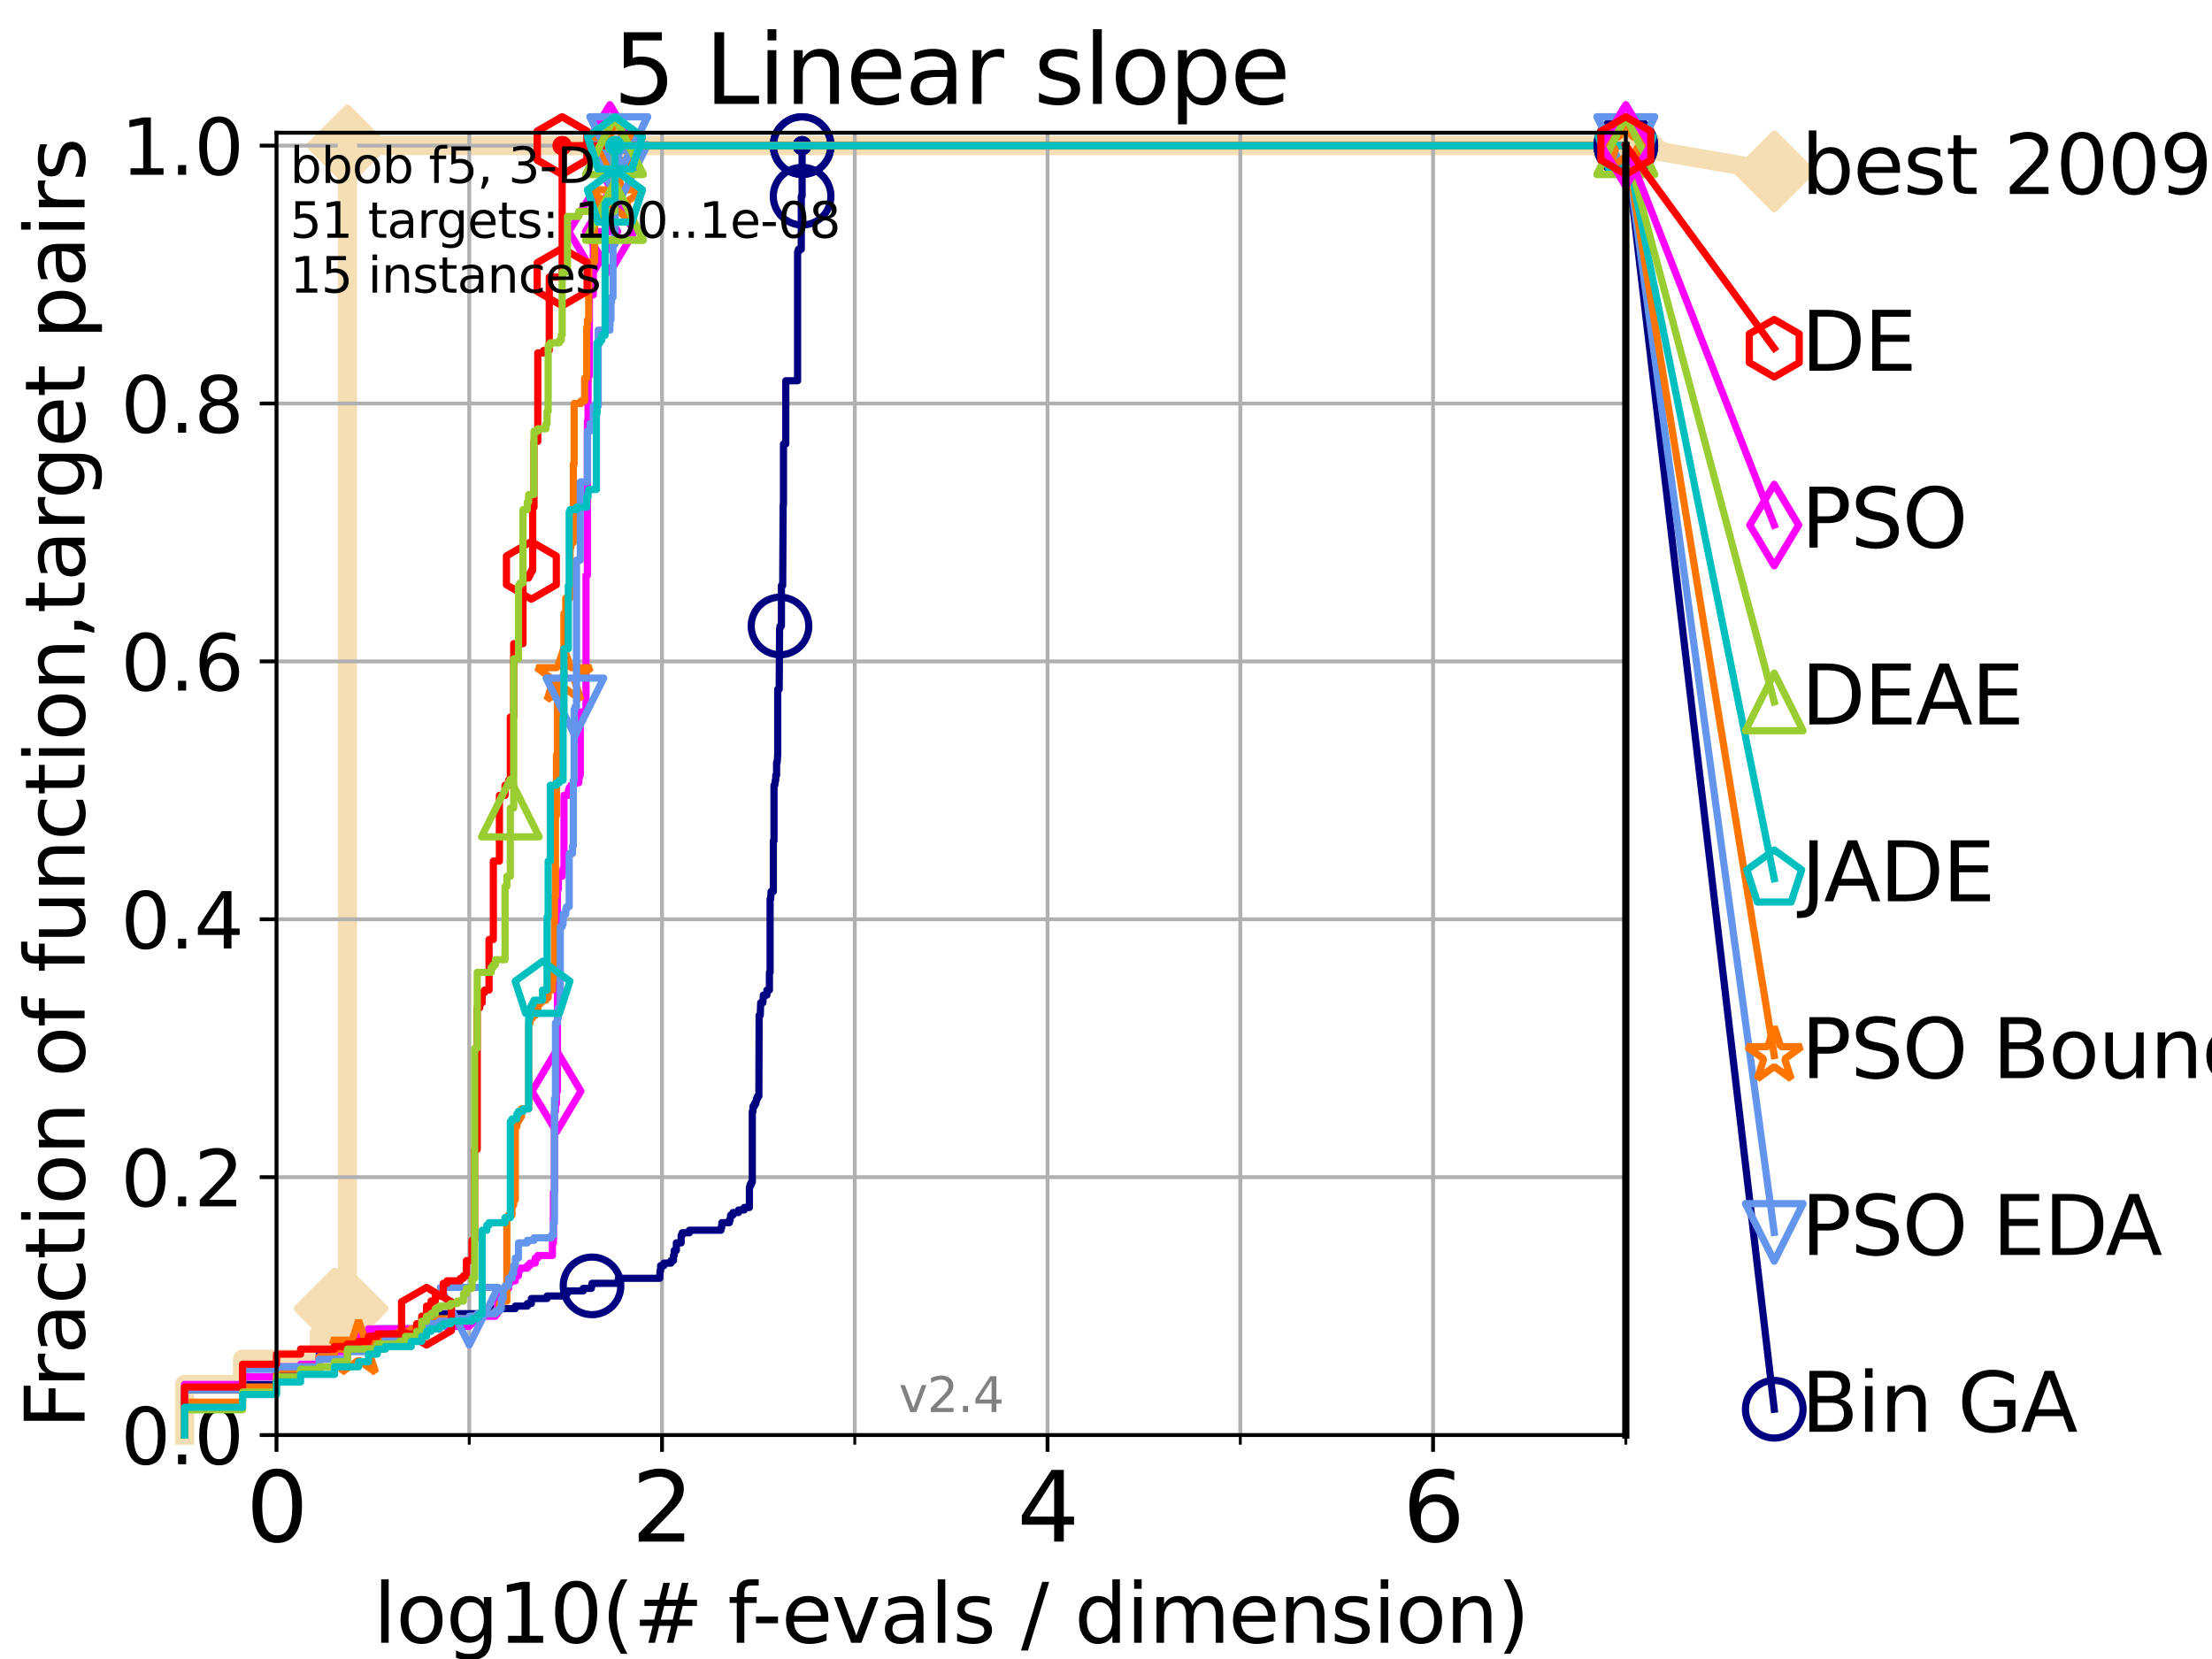 <?xml version="1.0" encoding="utf-8" standalone="no"?>
<!DOCTYPE svg PUBLIC "-//W3C//DTD SVG 1.1//EN"
  "http://www.w3.org/Graphics/SVG/1.1/DTD/svg11.dtd">
<svg height="345.6pt" version="1.1" viewBox="0 0 460.8 345.6" width="460.8pt" xmlns="http://www.w3.org/2000/svg" xmlns:xlink="http://www.w3.org/1999/xlink">
 <defs>
  <style type="text/css">*{stroke-linecap:butt;stroke-linejoin:round;}</style>
 </defs>
 <g id="figure_1">
  <g id="patch_1">
   <path d="M 0 345.6 
L 460.8 345.6 
L 460.8 0 
L 0 0 
z
" style="fill:#ffffff;"/>
  </g>
  <g id="axes_1">
   <g id="patch_2">
    <path d="M 57.6 298.944 
L 338.688 298.944 
L 338.688 27.648 
L 57.6 27.648 
z
" style="fill:#ffffff;"/>
   </g>
   <g id="line2d_1">
    <path d="M 38.441 298.944 
L 38.441 288.41 
L 50.529 288.41 
L 50.529 283.143 
L 66.508 283.143 
L 66.508 277.877 
L 69.688 277.877 
L 69.688 272.61 
L 72.376 272.61 
L 72.376 30.334 
L 338.688 30.334 
" style="fill:none;stroke:#f5deb3;stroke-linecap:square;stroke-width:4;"/>
   </g>
   <g id="line2d_2">
    <defs>
     <path d="M 0 7.778 
L 7.778 0 
L 0 -7.778 
L -7.778 0 
z
" id="m19d7b492c5" style="stroke:#f5deb3;stroke-linejoin:miter;stroke-width:1.5;"/>
    </defs>
    <g>
     <use style="fill:#f5deb3;stroke:#f5deb3;stroke-linejoin:miter;stroke-width:1.5;" x="69.688" xlink:href="#m19d7b492c5" y="272.61"/>
     <use style="fill:#f5deb3;stroke:#f5deb3;stroke-linejoin:miter;stroke-width:1.5;" x="72.376" xlink:href="#m19d7b492c5" y="272.61"/>
     <use style="fill:#f5deb3;stroke:#f5deb3;stroke-linejoin:miter;stroke-width:1.5;" x="72.376" xlink:href="#m19d7b492c5" y="272.61"/>
     <use style="fill:#f5deb3;stroke:#f5deb3;stroke-linejoin:miter;stroke-width:1.5;" x="72.376" xlink:href="#m19d7b492c5" y="30.334"/>
     <use style="fill:#f5deb3;stroke:#f5deb3;stroke-linejoin:miter;stroke-width:1.5;" x="72.376" xlink:href="#m19d7b492c5" y="30.334"/>
     <use style="fill:#f5deb3;stroke:#f5deb3;stroke-linejoin:miter;stroke-width:1.5;" x="338.688" xlink:href="#m19d7b492c5" y="30.334"/>
    </g>
   </g>
   <g id="line2d_3">
    <path style="fill:none;stroke:#f5deb3;stroke-linecap:square;stroke-width:4;"/>
    <g/>
   </g>
   <g id="line2d_4">
    <path d="M 338.688 30.334 
L 369.608 35.706 
" style="fill:none;stroke:#f5deb3;stroke-linecap:square;stroke-width:4;"/>
    <g>
     <use style="fill:#f5deb3;stroke:#f5deb3;stroke-linejoin:miter;stroke-width:1.5;" x="338.688" xlink:href="#m19d7b492c5" y="30.334"/>
     <use style="fill:#f5deb3;stroke:#f5deb3;stroke-linejoin:miter;stroke-width:1.5;" x="369.608" xlink:href="#m19d7b492c5" y="35.706"/>
    </g>
   </g>
   <g id="matplotlib.axis_1">
    <g id="xtick_1">
     <g id="line2d_5">
      <path clip-path="url(#p160edec8f3)" d="M 57.6 298.944 
L 57.6 27.648 
" style="fill:none;stroke:#b0b0b0;stroke-linecap:square;stroke-width:0.8;"/>
     </g>
     <g id="line2d_6">
      <defs>
       <path d="M 0 0 
L 0 3.5 
" id="m674958f109" style="stroke:#000000;stroke-width:0.8;"/>
      </defs>
      <g>
       <use style="stroke:#000000;stroke-width:0.8;" x="57.6" xlink:href="#m674958f109" y="298.944"/>
      </g>
     </g>
     <g id="text_1">
      <!-- 0 -->
      <g transform="translate(51.237 321.141)scale(0.2 -0.2)">
       <defs>
        <path d="M 2034 4250 
Q 1547 4250 1301 3770 
Q 1056 3291 1056 2328 
Q 1056 1369 1301 889 
Q 1547 409 2034 409 
Q 2525 409 2770 889 
Q 3016 1369 3016 2328 
Q 3016 3291 2770 3770 
Q 2525 4250 2034 4250 
z
M 2034 4750 
Q 2819 4750 3233 4129 
Q 3647 3509 3647 2328 
Q 3647 1150 3233 529 
Q 2819 -91 2034 -91 
Q 1250 -91 836 529 
Q 422 1150 422 2328 
Q 422 3509 836 4129 
Q 1250 4750 2034 4750 
z
" id="DejaVuSans-30" transform="scale(0.016)"/>
       </defs>
       <use xlink:href="#DejaVuSans-30"/>
      </g>
     </g>
    </g>
    <g id="xtick_2">
     <g id="line2d_7">
      <path clip-path="url(#p160edec8f3)" d="M 137.911 298.944 
L 137.911 27.648 
" style="fill:none;stroke:#b0b0b0;stroke-linecap:square;stroke-width:0.8;"/>
     </g>
     <g id="line2d_8">
      <g>
       <use style="stroke:#000000;stroke-width:0.8;" x="137.911" xlink:href="#m674958f109" y="298.944"/>
      </g>
     </g>
     <g id="text_2">
      <!-- 2 -->
      <g transform="translate(131.548 321.141)scale(0.2 -0.2)">
       <defs>
        <path d="M 1228 531 
L 3431 531 
L 3431 0 
L 469 0 
L 469 531 
Q 828 903 1448 1529 
Q 2069 2156 2228 2338 
Q 2531 2678 2651 2914 
Q 2772 3150 2772 3378 
Q 2772 3750 2511 3984 
Q 2250 4219 1831 4219 
Q 1534 4219 1204 4116 
Q 875 4013 500 3803 
L 500 4441 
Q 881 4594 1212 4672 
Q 1544 4750 1819 4750 
Q 2544 4750 2975 4387 
Q 3406 4025 3406 3419 
Q 3406 3131 3298 2873 
Q 3191 2616 2906 2266 
Q 2828 2175 2409 1742 
Q 1991 1309 1228 531 
z
" id="DejaVuSans-32" transform="scale(0.016)"/>
       </defs>
       <use xlink:href="#DejaVuSans-32"/>
      </g>
     </g>
    </g>
    <g id="xtick_3">
     <g id="line2d_9">
      <path clip-path="url(#p160edec8f3)" d="M 218.222 298.944 
L 218.222 27.648 
" style="fill:none;stroke:#b0b0b0;stroke-linecap:square;stroke-width:0.8;"/>
     </g>
     <g id="line2d_10">
      <g>
       <use style="stroke:#000000;stroke-width:0.8;" x="218.222" xlink:href="#m674958f109" y="298.944"/>
      </g>
     </g>
     <g id="text_3">
      <!-- 4 -->
      <g transform="translate(211.859 321.141)scale(0.2 -0.2)">
       <defs>
        <path d="M 2419 4116 
L 825 1625 
L 2419 1625 
L 2419 4116 
z
M 2253 4666 
L 3047 4666 
L 3047 1625 
L 3713 1625 
L 3713 1100 
L 3047 1100 
L 3047 0 
L 2419 0 
L 2419 1100 
L 313 1100 
L 313 1709 
L 2253 4666 
z
" id="DejaVuSans-34" transform="scale(0.016)"/>
       </defs>
       <use xlink:href="#DejaVuSans-34"/>
      </g>
     </g>
    </g>
    <g id="xtick_4">
     <g id="line2d_11">
      <path clip-path="url(#p160edec8f3)" d="M 298.533 298.944 
L 298.533 27.648 
" style="fill:none;stroke:#b0b0b0;stroke-linecap:square;stroke-width:0.8;"/>
     </g>
     <g id="line2d_12">
      <g>
       <use style="stroke:#000000;stroke-width:0.8;" x="298.533" xlink:href="#m674958f109" y="298.944"/>
      </g>
     </g>
     <g id="text_4">
      <!-- 6 -->
      <g transform="translate(292.17 321.141)scale(0.2 -0.2)">
       <defs>
        <path d="M 2113 2584 
Q 1688 2584 1439 2293 
Q 1191 2003 1191 1497 
Q 1191 994 1439 701 
Q 1688 409 2113 409 
Q 2538 409 2786 701 
Q 3034 994 3034 1497 
Q 3034 2003 2786 2293 
Q 2538 2584 2113 2584 
z
M 3366 4563 
L 3366 3988 
Q 3128 4100 2886 4159 
Q 2644 4219 2406 4219 
Q 1781 4219 1451 3797 
Q 1122 3375 1075 2522 
Q 1259 2794 1537 2939 
Q 1816 3084 2150 3084 
Q 2853 3084 3261 2657 
Q 3669 2231 3669 1497 
Q 3669 778 3244 343 
Q 2819 -91 2113 -91 
Q 1303 -91 875 529 
Q 447 1150 447 2328 
Q 447 3434 972 4092 
Q 1497 4750 2381 4750 
Q 2619 4750 2861 4703 
Q 3103 4656 3366 4563 
z
" id="DejaVuSans-36" transform="scale(0.016)"/>
       </defs>
       <use xlink:href="#DejaVuSans-36"/>
      </g>
     </g>
    </g>
    <g id="xtick_5">
     <g id="line2d_13">
      <path clip-path="url(#p160edec8f3)" d="M 97.755 298.944 
L 97.755 27.648 
" style="fill:none;stroke:#b0b0b0;stroke-linecap:square;stroke-width:0.8;"/>
     </g>
     <g id="line2d_14">
      <defs>
       <path d="M 0 0 
L 0 2 
" id="m5e5904eb2f" style="stroke:#000000;stroke-width:0.6;"/>
      </defs>
      <g>
       <use style="stroke:#000000;stroke-width:0.6;" x="97.755" xlink:href="#m5e5904eb2f" y="298.944"/>
      </g>
     </g>
    </g>
    <g id="xtick_6">
     <g id="line2d_15">
      <path clip-path="url(#p160edec8f3)" d="M 178.066 298.944 
L 178.066 27.648 
" style="fill:none;stroke:#b0b0b0;stroke-linecap:square;stroke-width:0.8;"/>
     </g>
     <g id="line2d_16">
      <g>
       <use style="stroke:#000000;stroke-width:0.6;" x="178.066" xlink:href="#m5e5904eb2f" y="298.944"/>
      </g>
     </g>
    </g>
    <g id="xtick_7">
     <g id="line2d_17">
      <path clip-path="url(#p160edec8f3)" d="M 258.377 298.944 
L 258.377 27.648 
" style="fill:none;stroke:#b0b0b0;stroke-linecap:square;stroke-width:0.8;"/>
     </g>
     <g id="line2d_18">
      <g>
       <use style="stroke:#000000;stroke-width:0.6;" x="258.377" xlink:href="#m5e5904eb2f" y="298.944"/>
      </g>
     </g>
    </g>
    <g id="xtick_8">
     <g id="line2d_19">
      <path clip-path="url(#p160edec8f3)" d="M 338.688 298.944 
L 338.688 27.648 
" style="fill:none;stroke:#b0b0b0;stroke-linecap:square;stroke-width:0.8;"/>
     </g>
     <g id="line2d_20">
      <g>
       <use style="stroke:#000000;stroke-width:0.6;" x="338.688" xlink:href="#m5e5904eb2f" y="298.944"/>
      </g>
     </g>
    </g>
    <g id="text_5">
     <!-- log10(# f-evals / dimension) -->
     <g transform="translate(77.764 342.218)scale(0.17 -0.17)">
      <defs>
       <path d="M 603 4863 
L 1178 4863 
L 1178 0 
L 603 0 
L 603 4863 
z
" id="DejaVuSans-6c" transform="scale(0.016)"/>
       <path d="M 1959 3097 
Q 1497 3097 1228 2736 
Q 959 2375 959 1747 
Q 959 1119 1226 758 
Q 1494 397 1959 397 
Q 2419 397 2687 759 
Q 2956 1122 2956 1747 
Q 2956 2369 2687 2733 
Q 2419 3097 1959 3097 
z
M 1959 3584 
Q 2709 3584 3137 3096 
Q 3566 2609 3566 1747 
Q 3566 888 3137 398 
Q 2709 -91 1959 -91 
Q 1206 -91 779 398 
Q 353 888 353 1747 
Q 353 2609 779 3096 
Q 1206 3584 1959 3584 
z
" id="DejaVuSans-6f" transform="scale(0.016)"/>
       <path d="M 2906 1791 
Q 2906 2416 2648 2759 
Q 2391 3103 1925 3103 
Q 1463 3103 1205 2759 
Q 947 2416 947 1791 
Q 947 1169 1205 825 
Q 1463 481 1925 481 
Q 2391 481 2648 825 
Q 2906 1169 2906 1791 
z
M 3481 434 
Q 3481 -459 3084 -895 
Q 2688 -1331 1869 -1331 
Q 1566 -1331 1297 -1286 
Q 1028 -1241 775 -1147 
L 775 -588 
Q 1028 -725 1275 -790 
Q 1522 -856 1778 -856 
Q 2344 -856 2625 -561 
Q 2906 -266 2906 331 
L 2906 616 
Q 2728 306 2450 153 
Q 2172 0 1784 0 
Q 1141 0 747 490 
Q 353 981 353 1791 
Q 353 2603 747 3093 
Q 1141 3584 1784 3584 
Q 2172 3584 2450 3431 
Q 2728 3278 2906 2969 
L 2906 3500 
L 3481 3500 
L 3481 434 
z
" id="DejaVuSans-67" transform="scale(0.016)"/>
       <path d="M 794 531 
L 1825 531 
L 1825 4091 
L 703 3866 
L 703 4441 
L 1819 4666 
L 2450 4666 
L 2450 531 
L 3481 531 
L 3481 0 
L 794 0 
L 794 531 
z
" id="DejaVuSans-31" transform="scale(0.016)"/>
       <path d="M 1984 4856 
Q 1566 4138 1362 3434 
Q 1159 2731 1159 2009 
Q 1159 1288 1364 580 
Q 1569 -128 1984 -844 
L 1484 -844 
Q 1016 -109 783 600 
Q 550 1309 550 2009 
Q 550 2706 781 3412 
Q 1013 4119 1484 4856 
L 1984 4856 
z
" id="DejaVuSans-28" transform="scale(0.016)"/>
       <path d="M 3272 2816 
L 2363 2816 
L 2100 1772 
L 3016 1772 
L 3272 2816 
z
M 2803 4594 
L 2478 3297 
L 3391 3297 
L 3719 4594 
L 4219 4594 
L 3897 3297 
L 4872 3297 
L 4872 2816 
L 3775 2816 
L 3519 1772 
L 4513 1772 
L 4513 1294 
L 3397 1294 
L 3072 0 
L 2572 0 
L 2894 1294 
L 1978 1294 
L 1656 0 
L 1153 0 
L 1478 1294 
L 494 1294 
L 494 1772 
L 1594 1772 
L 1856 2816 
L 850 2816 
L 850 3297 
L 1978 3297 
L 2297 4594 
L 2803 4594 
z
" id="DejaVuSans-23" transform="scale(0.016)"/>
       <path id="DejaVuSans-20" transform="scale(0.016)"/>
       <path d="M 2375 4863 
L 2375 4384 
L 1825 4384 
Q 1516 4384 1395 4259 
Q 1275 4134 1275 3809 
L 1275 3500 
L 2222 3500 
L 2222 3053 
L 1275 3053 
L 1275 0 
L 697 0 
L 697 3053 
L 147 3053 
L 147 3500 
L 697 3500 
L 697 3744 
Q 697 4328 969 4595 
Q 1241 4863 1831 4863 
L 2375 4863 
z
" id="DejaVuSans-66" transform="scale(0.016)"/>
       <path d="M 313 2009 
L 1997 2009 
L 1997 1497 
L 313 1497 
L 313 2009 
z
" id="DejaVuSans-2d" transform="scale(0.016)"/>
       <path d="M 3597 1894 
L 3597 1613 
L 953 1613 
Q 991 1019 1311 708 
Q 1631 397 2203 397 
Q 2534 397 2845 478 
Q 3156 559 3463 722 
L 3463 178 
Q 3153 47 2828 -22 
Q 2503 -91 2169 -91 
Q 1331 -91 842 396 
Q 353 884 353 1716 
Q 353 2575 817 3079 
Q 1281 3584 2069 3584 
Q 2775 3584 3186 3129 
Q 3597 2675 3597 1894 
z
M 3022 2063 
Q 3016 2534 2758 2815 
Q 2500 3097 2075 3097 
Q 1594 3097 1305 2825 
Q 1016 2553 972 2059 
L 3022 2063 
z
" id="DejaVuSans-65" transform="scale(0.016)"/>
       <path d="M 191 3500 
L 800 3500 
L 1894 563 
L 2988 3500 
L 3597 3500 
L 2284 0 
L 1503 0 
L 191 3500 
z
" id="DejaVuSans-76" transform="scale(0.016)"/>
       <path d="M 2194 1759 
Q 1497 1759 1228 1600 
Q 959 1441 959 1056 
Q 959 750 1161 570 
Q 1363 391 1709 391 
Q 2188 391 2477 730 
Q 2766 1069 2766 1631 
L 2766 1759 
L 2194 1759 
z
M 3341 1997 
L 3341 0 
L 2766 0 
L 2766 531 
Q 2569 213 2275 61 
Q 1981 -91 1556 -91 
Q 1019 -91 701 211 
Q 384 513 384 1019 
Q 384 1609 779 1909 
Q 1175 2209 1959 2209 
L 2766 2209 
L 2766 2266 
Q 2766 2663 2505 2880 
Q 2244 3097 1772 3097 
Q 1472 3097 1187 3025 
Q 903 2953 641 2809 
L 641 3341 
Q 956 3463 1253 3523 
Q 1550 3584 1831 3584 
Q 2591 3584 2966 3190 
Q 3341 2797 3341 1997 
z
" id="DejaVuSans-61" transform="scale(0.016)"/>
       <path d="M 2834 3397 
L 2834 2853 
Q 2591 2978 2328 3040 
Q 2066 3103 1784 3103 
Q 1356 3103 1142 2972 
Q 928 2841 928 2578 
Q 928 2378 1081 2264 
Q 1234 2150 1697 2047 
L 1894 2003 
Q 2506 1872 2764 1633 
Q 3022 1394 3022 966 
Q 3022 478 2636 193 
Q 2250 -91 1575 -91 
Q 1294 -91 989 -36 
Q 684 19 347 128 
L 347 722 
Q 666 556 975 473 
Q 1284 391 1588 391 
Q 1994 391 2212 530 
Q 2431 669 2431 922 
Q 2431 1156 2273 1281 
Q 2116 1406 1581 1522 
L 1381 1569 
Q 847 1681 609 1914 
Q 372 2147 372 2553 
Q 372 3047 722 3315 
Q 1072 3584 1716 3584 
Q 2034 3584 2315 3537 
Q 2597 3491 2834 3397 
z
" id="DejaVuSans-73" transform="scale(0.016)"/>
       <path d="M 1625 4666 
L 2156 4666 
L 531 -594 
L 0 -594 
L 1625 4666 
z
" id="DejaVuSans-2f" transform="scale(0.016)"/>
       <path d="M 2906 2969 
L 2906 4863 
L 3481 4863 
L 3481 0 
L 2906 0 
L 2906 525 
Q 2725 213 2448 61 
Q 2172 -91 1784 -91 
Q 1150 -91 751 415 
Q 353 922 353 1747 
Q 353 2572 751 3078 
Q 1150 3584 1784 3584 
Q 2172 3584 2448 3432 
Q 2725 3281 2906 2969 
z
M 947 1747 
Q 947 1113 1208 752 
Q 1469 391 1925 391 
Q 2381 391 2643 752 
Q 2906 1113 2906 1747 
Q 2906 2381 2643 2742 
Q 2381 3103 1925 3103 
Q 1469 3103 1208 2742 
Q 947 2381 947 1747 
z
" id="DejaVuSans-64" transform="scale(0.016)"/>
       <path d="M 603 3500 
L 1178 3500 
L 1178 0 
L 603 0 
L 603 3500 
z
M 603 4863 
L 1178 4863 
L 1178 4134 
L 603 4134 
L 603 4863 
z
" id="DejaVuSans-69" transform="scale(0.016)"/>
       <path d="M 3328 2828 
Q 3544 3216 3844 3400 
Q 4144 3584 4550 3584 
Q 5097 3584 5394 3201 
Q 5691 2819 5691 2113 
L 5691 0 
L 5113 0 
L 5113 2094 
Q 5113 2597 4934 2840 
Q 4756 3084 4391 3084 
Q 3944 3084 3684 2787 
Q 3425 2491 3425 1978 
L 3425 0 
L 2847 0 
L 2847 2094 
Q 2847 2600 2669 2842 
Q 2491 3084 2119 3084 
Q 1678 3084 1418 2786 
Q 1159 2488 1159 1978 
L 1159 0 
L 581 0 
L 581 3500 
L 1159 3500 
L 1159 2956 
Q 1356 3278 1631 3431 
Q 1906 3584 2284 3584 
Q 2666 3584 2933 3390 
Q 3200 3197 3328 2828 
z
" id="DejaVuSans-6d" transform="scale(0.016)"/>
       <path d="M 3513 2113 
L 3513 0 
L 2938 0 
L 2938 2094 
Q 2938 2591 2744 2837 
Q 2550 3084 2163 3084 
Q 1697 3084 1428 2787 
Q 1159 2491 1159 1978 
L 1159 0 
L 581 0 
L 581 3500 
L 1159 3500 
L 1159 2956 
Q 1366 3272 1645 3428 
Q 1925 3584 2291 3584 
Q 2894 3584 3203 3211 
Q 3513 2838 3513 2113 
z
" id="DejaVuSans-6e" transform="scale(0.016)"/>
       <path d="M 513 4856 
L 1013 4856 
Q 1481 4119 1714 3412 
Q 1947 2706 1947 2009 
Q 1947 1309 1714 600 
Q 1481 -109 1013 -844 
L 513 -844 
Q 928 -128 1133 580 
Q 1338 1288 1338 2009 
Q 1338 2731 1133 3434 
Q 928 4138 513 4856 
z
" id="DejaVuSans-29" transform="scale(0.016)"/>
      </defs>
      <use xlink:href="#DejaVuSans-6c"/>
      <use x="27.783" xlink:href="#DejaVuSans-6f"/>
      <use x="88.965" xlink:href="#DejaVuSans-67"/>
      <use x="152.441" xlink:href="#DejaVuSans-31"/>
      <use x="216.064" xlink:href="#DejaVuSans-30"/>
      <use x="279.688" xlink:href="#DejaVuSans-28"/>
      <use x="318.701" xlink:href="#DejaVuSans-23"/>
      <use x="402.49" xlink:href="#DejaVuSans-20"/>
      <use x="434.277" xlink:href="#DejaVuSans-66"/>
      <use x="463.982" xlink:href="#DejaVuSans-2d"/>
      <use x="500.066" xlink:href="#DejaVuSans-65"/>
      <use x="561.59" xlink:href="#DejaVuSans-76"/>
      <use x="620.77" xlink:href="#DejaVuSans-61"/>
      <use x="682.049" xlink:href="#DejaVuSans-6c"/>
      <use x="709.832" xlink:href="#DejaVuSans-73"/>
      <use x="761.932" xlink:href="#DejaVuSans-20"/>
      <use x="793.719" xlink:href="#DejaVuSans-2f"/>
      <use x="827.41" xlink:href="#DejaVuSans-20"/>
      <use x="859.197" xlink:href="#DejaVuSans-64"/>
      <use x="922.674" xlink:href="#DejaVuSans-69"/>
      <use x="950.457" xlink:href="#DejaVuSans-6d"/>
      <use x="1047.869" xlink:href="#DejaVuSans-65"/>
      <use x="1109.393" xlink:href="#DejaVuSans-6e"/>
      <use x="1172.771" xlink:href="#DejaVuSans-73"/>
      <use x="1224.871" xlink:href="#DejaVuSans-69"/>
      <use x="1252.654" xlink:href="#DejaVuSans-6f"/>
      <use x="1313.836" xlink:href="#DejaVuSans-6e"/>
      <use x="1377.215" xlink:href="#DejaVuSans-29"/>
     </g>
    </g>
   </g>
   <g id="matplotlib.axis_2">
    <g id="ytick_1">
     <g id="line2d_21">
      <path clip-path="url(#p160edec8f3)" d="M 57.6 298.944 
L 338.688 298.944 
" style="fill:none;stroke:#b0b0b0;stroke-linecap:square;stroke-width:0.8;"/>
     </g>
     <g id="line2d_22">
      <defs>
       <path d="M 0 0 
L -3.5 0 
" id="m26168134c9" style="stroke:#000000;stroke-width:0.8;"/>
      </defs>
      <g>
       <use style="stroke:#000000;stroke-width:0.8;" x="57.6" xlink:href="#m26168134c9" y="298.944"/>
      </g>
     </g>
     <g id="text_6">
      <!-- 0.0 -->
      <g transform="translate(25.155 305.023)scale(0.16 -0.16)">
       <defs>
        <path d="M 684 794 
L 1344 794 
L 1344 0 
L 684 0 
L 684 794 
z
" id="DejaVuSans-2e" transform="scale(0.016)"/>
       </defs>
       <use xlink:href="#DejaVuSans-30"/>
       <use x="63.623" xlink:href="#DejaVuSans-2e"/>
       <use x="95.41" xlink:href="#DejaVuSans-30"/>
      </g>
     </g>
    </g>
    <g id="ytick_2">
     <g id="line2d_23">
      <path clip-path="url(#p160edec8f3)" d="M 57.6 245.222 
L 338.688 245.222 
" style="fill:none;stroke:#b0b0b0;stroke-linecap:square;stroke-width:0.8;"/>
     </g>
     <g id="line2d_24">
      <g>
       <use style="stroke:#000000;stroke-width:0.8;" x="57.6" xlink:href="#m26168134c9" y="245.222"/>
      </g>
     </g>
     <g id="text_7">
      <!-- 0.2 -->
      <g transform="translate(25.155 251.301)scale(0.16 -0.16)">
       <use xlink:href="#DejaVuSans-30"/>
       <use x="63.623" xlink:href="#DejaVuSans-2e"/>
       <use x="95.41" xlink:href="#DejaVuSans-32"/>
      </g>
     </g>
    </g>
    <g id="ytick_3">
     <g id="line2d_25">
      <path clip-path="url(#p160edec8f3)" d="M 57.6 191.5 
L 338.688 191.5 
" style="fill:none;stroke:#b0b0b0;stroke-linecap:square;stroke-width:0.8;"/>
     </g>
     <g id="line2d_26">
      <g>
       <use style="stroke:#000000;stroke-width:0.8;" x="57.6" xlink:href="#m26168134c9" y="191.5"/>
      </g>
     </g>
     <g id="text_8">
      <!-- 0.4 -->
      <g transform="translate(25.155 197.579)scale(0.16 -0.16)">
       <use xlink:href="#DejaVuSans-30"/>
       <use x="63.623" xlink:href="#DejaVuSans-2e"/>
       <use x="95.41" xlink:href="#DejaVuSans-34"/>
      </g>
     </g>
    </g>
    <g id="ytick_4">
     <g id="line2d_27">
      <path clip-path="url(#p160edec8f3)" d="M 57.6 137.778 
L 338.688 137.778 
" style="fill:none;stroke:#b0b0b0;stroke-linecap:square;stroke-width:0.8;"/>
     </g>
     <g id="line2d_28">
      <g>
       <use style="stroke:#000000;stroke-width:0.8;" x="57.6" xlink:href="#m26168134c9" y="137.778"/>
      </g>
     </g>
     <g id="text_9">
      <!-- 0.6 -->
      <g transform="translate(25.155 143.857)scale(0.16 -0.16)">
       <use xlink:href="#DejaVuSans-30"/>
       <use x="63.623" xlink:href="#DejaVuSans-2e"/>
       <use x="95.41" xlink:href="#DejaVuSans-36"/>
      </g>
     </g>
    </g>
    <g id="ytick_5">
     <g id="line2d_29">
      <path clip-path="url(#p160edec8f3)" d="M 57.6 84.056 
L 338.688 84.056 
" style="fill:none;stroke:#b0b0b0;stroke-linecap:square;stroke-width:0.8;"/>
     </g>
     <g id="line2d_30">
      <g>
       <use style="stroke:#000000;stroke-width:0.8;" x="57.6" xlink:href="#m26168134c9" y="84.056"/>
      </g>
     </g>
     <g id="text_10">
      <!-- 0.8 -->
      <g transform="translate(25.155 90.135)scale(0.16 -0.16)">
       <defs>
        <path d="M 2034 2216 
Q 1584 2216 1326 1975 
Q 1069 1734 1069 1313 
Q 1069 891 1326 650 
Q 1584 409 2034 409 
Q 2484 409 2743 651 
Q 3003 894 3003 1313 
Q 3003 1734 2745 1975 
Q 2488 2216 2034 2216 
z
M 1403 2484 
Q 997 2584 770 2862 
Q 544 3141 544 3541 
Q 544 4100 942 4425 
Q 1341 4750 2034 4750 
Q 2731 4750 3128 4425 
Q 3525 4100 3525 3541 
Q 3525 3141 3298 2862 
Q 3072 2584 2669 2484 
Q 3125 2378 3379 2068 
Q 3634 1759 3634 1313 
Q 3634 634 3220 271 
Q 2806 -91 2034 -91 
Q 1263 -91 848 271 
Q 434 634 434 1313 
Q 434 1759 690 2068 
Q 947 2378 1403 2484 
z
M 1172 3481 
Q 1172 3119 1398 2916 
Q 1625 2713 2034 2713 
Q 2441 2713 2670 2916 
Q 2900 3119 2900 3481 
Q 2900 3844 2670 4047 
Q 2441 4250 2034 4250 
Q 1625 4250 1398 4047 
Q 1172 3844 1172 3481 
z
" id="DejaVuSans-38" transform="scale(0.016)"/>
       </defs>
       <use xlink:href="#DejaVuSans-30"/>
       <use x="63.623" xlink:href="#DejaVuSans-2e"/>
       <use x="95.41" xlink:href="#DejaVuSans-38"/>
      </g>
     </g>
    </g>
    <g id="ytick_6">
     <g id="line2d_31">
      <path clip-path="url(#p160edec8f3)" d="M 57.6 30.334 
L 338.688 30.334 
" style="fill:none;stroke:#b0b0b0;stroke-linecap:square;stroke-width:0.8;"/>
     </g>
     <g id="line2d_32">
      <g>
       <use style="stroke:#000000;stroke-width:0.8;" x="57.6" xlink:href="#m26168134c9" y="30.334"/>
      </g>
     </g>
     <g id="text_11">
      <!-- 1.0 -->
      <g transform="translate(25.155 36.413)scale(0.16 -0.16)">
       <use xlink:href="#DejaVuSans-31"/>
       <use x="63.623" xlink:href="#DejaVuSans-2e"/>
       <use x="95.41" xlink:href="#DejaVuSans-30"/>
      </g>
     </g>
    </g>
    <g id="text_12">
     <!-- Fraction of function,target pairs -->
     <g transform="translate(17.62 297.681)rotate(-90)scale(0.17 -0.17)">
      <defs>
       <path d="M 628 4666 
L 3309 4666 
L 3309 4134 
L 1259 4134 
L 1259 2759 
L 3109 2759 
L 3109 2228 
L 1259 2228 
L 1259 0 
L 628 0 
L 628 4666 
z
" id="DejaVuSans-46" transform="scale(0.016)"/>
       <path d="M 2631 2963 
Q 2534 3019 2420 3045 
Q 2306 3072 2169 3072 
Q 1681 3072 1420 2755 
Q 1159 2438 1159 1844 
L 1159 0 
L 581 0 
L 581 3500 
L 1159 3500 
L 1159 2956 
Q 1341 3275 1631 3429 
Q 1922 3584 2338 3584 
Q 2397 3584 2469 3576 
Q 2541 3569 2628 3553 
L 2631 2963 
z
" id="DejaVuSans-72" transform="scale(0.016)"/>
       <path d="M 3122 3366 
L 3122 2828 
Q 2878 2963 2633 3030 
Q 2388 3097 2138 3097 
Q 1578 3097 1268 2742 
Q 959 2388 959 1747 
Q 959 1106 1268 751 
Q 1578 397 2138 397 
Q 2388 397 2633 464 
Q 2878 531 3122 666 
L 3122 134 
Q 2881 22 2623 -34 
Q 2366 -91 2075 -91 
Q 1284 -91 818 406 
Q 353 903 353 1747 
Q 353 2603 823 3093 
Q 1294 3584 2113 3584 
Q 2378 3584 2631 3529 
Q 2884 3475 3122 3366 
z
" id="DejaVuSans-63" transform="scale(0.016)"/>
       <path d="M 1172 4494 
L 1172 3500 
L 2356 3500 
L 2356 3053 
L 1172 3053 
L 1172 1153 
Q 1172 725 1289 603 
Q 1406 481 1766 481 
L 2356 481 
L 2356 0 
L 1766 0 
Q 1100 0 847 248 
Q 594 497 594 1153 
L 594 3053 
L 172 3053 
L 172 3500 
L 594 3500 
L 594 4494 
L 1172 4494 
z
" id="DejaVuSans-74" transform="scale(0.016)"/>
       <path d="M 544 1381 
L 544 3500 
L 1119 3500 
L 1119 1403 
Q 1119 906 1312 657 
Q 1506 409 1894 409 
Q 2359 409 2629 706 
Q 2900 1003 2900 1516 
L 2900 3500 
L 3475 3500 
L 3475 0 
L 2900 0 
L 2900 538 
Q 2691 219 2414 64 
Q 2138 -91 1772 -91 
Q 1169 -91 856 284 
Q 544 659 544 1381 
z
M 1991 3584 
L 1991 3584 
z
" id="DejaVuSans-75" transform="scale(0.016)"/>
       <path d="M 750 794 
L 1409 794 
L 1409 256 
L 897 -744 
L 494 -744 
L 750 256 
L 750 794 
z
" id="DejaVuSans-2c" transform="scale(0.016)"/>
       <path d="M 1159 525 
L 1159 -1331 
L 581 -1331 
L 581 3500 
L 1159 3500 
L 1159 2969 
Q 1341 3281 1617 3432 
Q 1894 3584 2278 3584 
Q 2916 3584 3314 3078 
Q 3713 2572 3713 1747 
Q 3713 922 3314 415 
Q 2916 -91 2278 -91 
Q 1894 -91 1617 61 
Q 1341 213 1159 525 
z
M 3116 1747 
Q 3116 2381 2855 2742 
Q 2594 3103 2138 3103 
Q 1681 3103 1420 2742 
Q 1159 2381 1159 1747 
Q 1159 1113 1420 752 
Q 1681 391 2138 391 
Q 2594 391 2855 752 
Q 3116 1113 3116 1747 
z
" id="DejaVuSans-70" transform="scale(0.016)"/>
      </defs>
      <use xlink:href="#DejaVuSans-46"/>
      <use x="50.27" xlink:href="#DejaVuSans-72"/>
      <use x="91.383" xlink:href="#DejaVuSans-61"/>
      <use x="152.662" xlink:href="#DejaVuSans-63"/>
      <use x="207.643" xlink:href="#DejaVuSans-74"/>
      <use x="246.852" xlink:href="#DejaVuSans-69"/>
      <use x="274.635" xlink:href="#DejaVuSans-6f"/>
      <use x="335.816" xlink:href="#DejaVuSans-6e"/>
      <use x="399.195" xlink:href="#DejaVuSans-20"/>
      <use x="430.982" xlink:href="#DejaVuSans-6f"/>
      <use x="492.164" xlink:href="#DejaVuSans-66"/>
      <use x="527.369" xlink:href="#DejaVuSans-20"/>
      <use x="559.156" xlink:href="#DejaVuSans-66"/>
      <use x="594.361" xlink:href="#DejaVuSans-75"/>
      <use x="657.74" xlink:href="#DejaVuSans-6e"/>
      <use x="721.119" xlink:href="#DejaVuSans-63"/>
      <use x="776.1" xlink:href="#DejaVuSans-74"/>
      <use x="815.309" xlink:href="#DejaVuSans-69"/>
      <use x="843.092" xlink:href="#DejaVuSans-6f"/>
      <use x="904.273" xlink:href="#DejaVuSans-6e"/>
      <use x="967.652" xlink:href="#DejaVuSans-2c"/>
      <use x="999.439" xlink:href="#DejaVuSans-74"/>
      <use x="1038.648" xlink:href="#DejaVuSans-61"/>
      <use x="1099.928" xlink:href="#DejaVuSans-72"/>
      <use x="1139.291" xlink:href="#DejaVuSans-67"/>
      <use x="1202.768" xlink:href="#DejaVuSans-65"/>
      <use x="1264.291" xlink:href="#DejaVuSans-74"/>
      <use x="1303.5" xlink:href="#DejaVuSans-20"/>
      <use x="1335.287" xlink:href="#DejaVuSans-70"/>
      <use x="1398.764" xlink:href="#DejaVuSans-61"/>
      <use x="1460.043" xlink:href="#DejaVuSans-69"/>
      <use x="1487.826" xlink:href="#DejaVuSans-72"/>
      <use x="1528.939" xlink:href="#DejaVuSans-73"/>
     </g>
    </g>
   </g>
   <g id="line2d_33">
    <defs>
     <path d="M 0 1.5 
C 0.398 1.5 0.779 1.342 1.061 1.061 
C 1.342 0.779 1.5 0.398 1.5 0 
C 1.5 -0.398 1.342 -0.779 1.061 -1.061 
C 0.779 -1.342 0.398 -1.5 0 -1.5 
C -0.398 -1.5 -0.779 -1.342 -1.061 -1.061 
C -1.342 -0.779 -1.5 -0.398 -1.5 0 
C -1.5 0.398 -1.342 0.779 -1.061 1.061 
C -0.779 1.342 -0.398 1.5 0 1.5 
z
" id="m83aaf4b330" style="stroke:#f5deb3;"/>
    </defs>
    <g>
     <use style="fill:#f5deb3;stroke:#f5deb3;" x="72.376" xlink:href="#m83aaf4b330" y="30.334"/>
     <use style="fill:#f5deb3;stroke:#f5deb3;" x="72.376" xlink:href="#m83aaf4b330" y="30.334"/>
    </g>
   </g>
   <g id="line2d_34">
    <defs>
     <path d="M 0 1.5 
C 0.398 1.5 0.779 1.342 1.061 1.061 
C 1.342 0.779 1.5 0.398 1.5 0 
C 1.5 -0.398 1.342 -0.779 1.061 -1.061 
C 0.779 -1.342 0.398 -1.5 0 -1.5 
C -0.398 -1.5 -0.779 -1.342 -1.061 -1.061 
C -1.342 -0.779 -1.5 -0.398 -1.5 0 
C -1.5 0.398 -1.342 0.779 -1.061 1.061 
C -0.779 1.342 -0.398 1.5 0 1.5 
z
" id="m2f8d803e8e" style="stroke:#000080;"/>
    </defs>
    <g>
     <use style="fill:#000080;stroke:#000080;" x="167.093" xlink:href="#m2f8d803e8e" y="30.334"/>
     <use style="fill:#000080;stroke:#000080;" x="167.093" xlink:href="#m2f8d803e8e" y="30.334"/>
    </g>
   </g>
   <g id="line2d_35">
    <path d="M 38.441 298.944 
L 38.441 289.464 
L 50.529 289.464 
L 50.529 288.41 
L 57.6 288.41 
L 57.6 286.304 
L 62.617 286.304 
L 62.617 285.25 
L 66.508 285.25 
L 66.508 282.09 
L 69.688 282.09 
L 69.688 279.457 
L 74.705 279.457 
L 74.705 278.403 
L 76.759 278.403 
L 76.759 277.877 
L 78.596 277.877 
L 78.596 276.823 
L 87.85 276.823 
L 87.85 275.243 
L 88.847 275.243 
L 88.847 274.19 
L 89.79 274.19 
L 89.79 273.663 
L 100.935 273.663 
L 100.935 273.136 
L 102.772 273.136 
L 102.772 272.61 
L 107.348 272.61 
L 107.348 272.083 
L 109.843 272.083 
L 109.843 271.556 
L 110.694 271.556 
L 110.694 270.503 
L 113.966 270.503 
L 113.966 269.976 
L 117.857 269.976 
L 117.857 269.45 
L 118.221 269.45 
L 118.221 268.923 
L 121.49 268.923 
L 121.49 268.396 
L 123.193 268.396 
L 123.193 267.87 
L 123.327 267.87 
L 123.327 267.343 
L 128.808 267.343 
L 128.808 266.289 
L 137.439 266.289 
L 137.499 264.709 
L 137.618 264.709 
L 137.618 263.656 
L 138.313 263.656 
L 138.313 263.129 
L 139.783 263.129 
L 139.783 262.603 
L 140.298 262.603 
L 140.298 261.549 
L 140.449 261.549 
L 140.449 260.496 
L 140.896 260.496 
L 140.896 258.916 
L 141.895 258.916 
L 141.895 257.336 
L 142.125 257.336 
L 142.125 256.809 
L 143.612 256.809 
L 143.612 256.282 
L 150.172 256.282 
L 150.172 255.756 
L 150.344 255.756 
L 150.373 254.702 
L 151.949 254.702 
L 151.949 254.176 
L 152.104 254.176 
L 152.207 253.122 
L 152.687 253.122 
L 152.687 252.596 
L 153.844 252.596 
L 153.844 252.069 
L 155.016 252.069 
L 155.016 251.542 
L 156.114 251.542 
L 156.114 247.329 
L 156.236 247.329 
L 156.236 246.802 
L 156.499 246.802 
L 156.499 246.275 
L 156.718 246.275 
L 156.718 231.528 
L 156.855 231.528 
L 156.855 230.475 
L 157.147 230.475 
L 157.147 229.948 
L 157.453 229.948 
L 157.453 229.421 
L 157.567 229.421 
L 157.567 228.895 
L 157.791 228.895 
L 157.791 228.368 
L 158.086 228.368 
L 158.141 211.514 
L 158.376 211.514 
L 158.466 208.881 
L 158.925 208.881 
L 159.012 207.301 
L 159.758 207.301 
L 159.758 206.247 
L 160.282 206.247 
L 160.282 202.56 
L 160.426 202.56 
L 160.426 187.287 
L 160.538 187.287 
L 160.633 185.706 
L 161.1 185.706 
L 161.1 175.173 
L 161.238 175.173 
L 161.238 163.586 
L 161.405 163.586 
L 161.511 162.532 
L 161.601 162.532 
L 161.601 161.479 
L 161.779 161.479 
L 161.779 158.846 
L 161.897 158.846 
L 161.999 157.265 
L 162.014 157.265 
L 162.014 143.572 
L 162.318 143.572 
L 162.404 130.931 
L 162.489 130.931 
L 162.489 130.404 
L 162.785 130.404 
L 162.785 121.977 
L 163.048 121.977 
L 163.144 105.124 
L 163.212 105.124 
L 163.212 92.483 
L 163.696 92.483 
L 163.696 79.316 
L 166.152 79.316 
L 166.152 52.455 
L 166.335 52.455 
L 166.335 51.928 
L 166.918 51.928 
L 166.918 40.868 
L 167.093 40.868 
L 167.093 30.334 
L 338.688 30.334 
L 338.688 30.334 
" style="fill:none;stroke:#000080;stroke-linecap:square;stroke-width:1.5;"/>
   </g>
   <g id="line2d_36">
    <defs>
     <path d="M 0 6 
C 1.591 6 3.117 5.368 4.243 4.243 
C 5.368 3.117 6 1.591 6 0 
C 6 -1.591 5.368 -3.117 4.243 -4.243 
C 3.117 -5.368 1.591 -6 0 -6 
C -1.591 -6 -3.117 -5.368 -4.243 -4.243 
C -5.368 -3.117 -6 -1.591 -6 0 
C -6 1.591 -5.368 3.117 -4.243 4.243 
C -3.117 5.368 -1.591 6 0 6 
z
" id="md87a784191" style="stroke:#000080;stroke-width:1.5;"/>
    </defs>
    <g>
     <use style="fill-opacity:0;stroke:#000080;stroke-width:1.5;" x="123.327" xlink:href="#md87a784191" y="267.87"/>
     <use style="fill-opacity:0;stroke:#000080;stroke-width:1.5;" x="162.489" xlink:href="#md87a784191" y="130.404"/>
     <use style="fill-opacity:0;stroke:#000080;stroke-width:1.5;" x="167.093" xlink:href="#md87a784191" y="40.868"/>
     <use style="fill-opacity:0;stroke:#000080;stroke-width:1.5;" x="167.093" xlink:href="#md87a784191" y="30.334"/>
     <use style="fill-opacity:0;stroke:#000080;stroke-width:1.5;" x="167.093" xlink:href="#md87a784191" y="30.334"/>
     <use style="fill-opacity:0;stroke:#000080;stroke-width:1.5;" x="338.688" xlink:href="#md87a784191" y="30.334"/>
    </g>
   </g>
   <g id="line2d_37">
    <path style="fill:none;stroke:#000080;stroke-linecap:square;stroke-width:1.5;"/>
    <g/>
   </g>
   <g id="line2d_38">
    <defs>
     <path d="M 0 1.5 
C 0.398 1.5 0.779 1.342 1.061 1.061 
C 1.342 0.779 1.5 0.398 1.5 0 
C 1.5 -0.398 1.342 -0.779 1.061 -1.061 
C 0.779 -1.342 0.398 -1.5 0 -1.5 
C -0.398 -1.5 -0.779 -1.342 -1.061 -1.061 
C -1.342 -0.779 -1.5 -0.398 -1.5 0 
C -1.5 0.398 -1.342 0.779 -1.061 1.061 
C -0.779 1.342 -0.398 1.5 0 1.5 
z
" id="me87c0465dc" style="stroke:#ff00ff;"/>
    </defs>
    <g>
     <use style="fill:#ff00ff;stroke:#ff00ff;" x="127.057" xlink:href="#me87c0465dc" y="30.334"/>
     <use style="fill:#ff00ff;stroke:#ff00ff;" x="127.057" xlink:href="#me87c0465dc" y="30.334"/>
    </g>
   </g>
   <g id="line2d_39">
    <path d="M 38.441 298.944 
L 38.441 288.41 
L 50.529 288.41 
L 50.529 286.83 
L 57.6 286.83 
L 57.6 284.723 
L 62.617 284.723 
L 62.617 284.197 
L 66.508 284.197 
L 66.508 282.617 
L 69.688 282.617 
L 69.688 281.563 
L 72.376 281.563 
L 72.376 279.457 
L 74.705 279.457 
L 74.705 278.403 
L 76.759 278.403 
L 76.759 276.823 
L 91.535 276.823 
L 91.535 276.296 
L 97.755 276.296 
L 97.755 275.77 
L 98.327 275.77 
L 98.327 275.243 
L 99.418 275.243 
L 99.418 274.716 
L 99.938 274.716 
L 99.938 274.19 
L 103.203 274.19 
L 103.203 273.663 
L 103.623 273.663 
L 103.623 269.976 
L 104.034 269.976 
L 104.034 269.45 
L 104.826 269.45 
L 104.826 268.923 
L 105.21 268.923 
L 105.21 268.396 
L 105.952 268.396 
L 105.952 267.343 
L 106.312 267.343 
L 106.312 266.816 
L 107.348 266.816 
L 107.348 265.763 
L 108.006 265.763 
L 108.006 264.709 
L 108.326 264.709 
L 108.326 264.183 
L 109.843 264.183 
L 109.843 263.656 
L 110.415 263.656 
L 110.415 263.129 
L 111.506 263.129 
L 111.506 262.076 
L 112.026 262.076 
L 112.026 261.549 
L 115.077 261.549 
L 115.077 258.916 
L 115.291 258.916 
L 115.291 248.382 
L 115.502 248.382 
L 115.502 231.528 
L 115.711 231.528 
L 115.711 229.948 
L 115.918 229.948 
L 115.918 227.315 
L 116.122 227.315 
L 116.122 185.18 
L 116.323 185.18 
L 116.323 182.546 
L 117.107 182.546 
L 117.107 181.493 
L 117.298 181.493 
L 117.298 180.966 
L 117.486 180.966 
L 117.486 165.692 
L 118.4 165.692 
L 118.4 164.639 
L 118.577 164.639 
L 118.577 164.112 
L 118.925 164.112 
L 118.925 163.586 
L 119.603 163.586 
L 119.603 163.059 
L 120.572 163.059 
L 120.572 162.006 
L 120.728 162.006 
L 120.728 161.479 
L 120.883 161.479 
L 120.883 148.312 
L 122.076 148.312 
L 122.076 119.871 
L 122.362 119.871 
L 122.362 87.743 
L 122.503 87.743 
L 122.503 78.263 
L 122.782 78.263 
L 122.782 61.409 
L 123.594 61.409 
L 123.594 48.241 
L 127.057 48.241 
L 127.057 30.334 
L 338.688 30.334 
" style="fill:none;stroke:#ff00ff;stroke-linecap:square;stroke-width:1.5;"/>
   </g>
   <g id="line2d_40">
    <defs>
     <path d="M 0 8.485 
L 5.091 0 
L 0 -8.485 
L -5.091 0 
z
" id="m75b8fbfe6d" style="stroke:#ff00ff;stroke-linejoin:miter;stroke-width:1.5;"/>
    </defs>
    <g>
     <use style="fill-opacity:0;stroke:#ff00ff;stroke-linejoin:miter;stroke-width:1.5;" x="115.918" xlink:href="#m75b8fbfe6d" y="227.315"/>
     <use style="fill-opacity:0;stroke:#ff00ff;stroke-linejoin:miter;stroke-width:1.5;" x="123.594" xlink:href="#m75b8fbfe6d" y="48.241"/>
     <use style="fill-opacity:0;stroke:#ff00ff;stroke-linejoin:miter;stroke-width:1.5;" x="127.057" xlink:href="#m75b8fbfe6d" y="48.241"/>
     <use style="fill-opacity:0;stroke:#ff00ff;stroke-linejoin:miter;stroke-width:1.5;" x="127.057" xlink:href="#m75b8fbfe6d" y="30.334"/>
     <use style="fill-opacity:0;stroke:#ff00ff;stroke-linejoin:miter;stroke-width:1.5;" x="127.057" xlink:href="#m75b8fbfe6d" y="30.334"/>
     <use style="fill-opacity:0;stroke:#ff00ff;stroke-linejoin:miter;stroke-width:1.5;" x="338.688" xlink:href="#m75b8fbfe6d" y="30.334"/>
    </g>
   </g>
   <g id="line2d_41">
    <path style="fill:none;stroke:#ff00ff;stroke-linecap:square;stroke-width:1.5;"/>
    <g/>
   </g>
   <g id="line2d_42">
    <defs>
     <path d="M 0 1.5 
C 0.398 1.5 0.779 1.342 1.061 1.061 
C 1.342 0.779 1.5 0.398 1.5 0 
C 1.5 -0.398 1.342 -0.779 1.061 -1.061 
C 0.779 -1.342 0.398 -1.5 0 -1.5 
C -0.398 -1.5 -0.779 -1.342 -1.061 -1.061 
C -1.342 -0.779 -1.5 -0.398 -1.5 0 
C -1.5 0.398 -1.342 0.779 -1.061 1.061 
C -0.779 1.342 -0.398 1.5 0 1.5 
z
" id="m06b210a3f0" style="stroke:#ff7500;"/>
    </defs>
    <g>
     <use style="fill:#ff7500;stroke:#ff7500;" x="128.311" xlink:href="#m06b210a3f0" y="30.334"/>
     <use style="fill:#ff7500;stroke:#ff7500;" x="128.311" xlink:href="#m06b210a3f0" y="30.334"/>
    </g>
   </g>
   <g id="line2d_43">
    <path d="M 38.441 298.944 
L 38.441 292.097 
L 50.529 292.097 
L 50.529 288.937 
L 57.6 288.937 
L 57.6 285.25 
L 62.617 285.25 
L 62.617 284.723 
L 66.508 284.723 
L 66.508 282.617 
L 69.688 282.617 
L 69.688 281.037 
L 74.705 281.037 
L 74.705 279.983 
L 80.259 279.983 
L 80.259 278.93 
L 81.776 278.93 
L 81.776 277.877 
L 83.172 277.877 
L 83.172 277.35 
L 85.667 277.35 
L 85.667 276.823 
L 86.793 276.823 
L 86.793 276.296 
L 90.684 276.296 
L 90.684 275.243 
L 91.535 275.243 
L 91.535 274.716 
L 98.327 274.716 
L 98.327 274.19 
L 99.938 274.19 
L 99.938 273.663 
L 103.203 273.663 
L 103.203 273.136 
L 104.034 273.136 
L 104.034 271.556 
L 104.435 271.556 
L 104.435 271.03 
L 105.585 271.03 
L 105.585 253.649 
L 105.952 253.649 
L 105.952 253.122 
L 106.664 253.122 
L 106.664 251.016 
L 107.009 251.016 
L 107.009 249.962 
L 107.348 249.962 
L 107.348 234.688 
L 107.68 234.688 
L 107.68 233.635 
L 108.006 233.635 
L 108.006 233.108 
L 108.326 233.108 
L 108.326 232.582 
L 108.64 232.582 
L 108.64 231.001 
L 110.132 231.001 
L 110.132 213.094 
L 110.415 213.094 
L 110.415 212.041 
L 110.969 212.041 
L 110.969 211.514 
L 111.506 211.514 
L 111.506 210.461 
L 112.026 210.461 
L 112.026 209.407 
L 112.281 209.407 
L 112.281 208.881 
L 112.779 208.881 
L 112.779 208.354 
L 113.735 208.354 
L 113.735 207.827 
L 114.194 207.827 
L 114.194 206.247 
L 115.077 206.247 
L 115.077 204.141 
L 115.291 204.141 
L 115.291 202.56 
L 115.502 202.56 
L 115.502 186.76 
L 115.711 186.76 
L 115.711 169.906 
L 115.918 169.906 
L 115.918 157.265 
L 116.122 157.265 
L 116.122 141.992 
L 116.323 141.992 
L 116.323 141.465 
L 117.107 141.465 
L 117.107 140.938 
L 117.486 140.938 
L 117.486 127.771 
L 117.857 127.771 
L 117.857 124.611 
L 118.752 124.611 
L 118.752 114.077 
L 118.925 114.077 
L 118.925 113.024 
L 119.436 113.024 
L 119.436 96.697 
L 119.603 96.697 
L 119.603 84.056 
L 121.037 84.056 
L 121.037 83.529 
L 121.785 83.529 
L 121.785 78.789 
L 122.22 78.789 
L 122.22 68.255 
L 122.362 68.255 
L 122.362 66.675 
L 122.643 66.675 
L 122.643 55.088 
L 122.782 55.088 
L 122.782 54.562 
L 123.856 54.562 
L 123.856 42.448 
L 127.272 42.448 
L 127.272 41.921 
L 127.59 41.921 
L 127.59 41.395 
L 128.311 41.395 
L 128.311 30.334 
L 338.688 30.334 
" style="fill:none;stroke:#ff7500;stroke-linecap:square;stroke-width:1.5;"/>
   </g>
   <g id="line2d_44">
    <defs>
     <path d="M 0 -6 
L -1.347 -1.854 
L -5.706 -1.854 
L -2.18 0.708 
L -3.527 4.854 
L -0 2.292 
L 3.527 4.854 
L 2.18 0.708 
L 5.706 -1.854 
L 1.347 -1.854 
z
" id="mbcdcc1686c" style="stroke:#ff7500;stroke-linejoin:bevel;stroke-width:1.5;"/>
    </defs>
    <g>
     <use style="fill-opacity:0;stroke:#ff7500;stroke-linejoin:bevel;stroke-width:1.5;" x="74.705" xlink:href="#mbcdcc1686c" y="281.037"/>
     <use style="fill-opacity:0;stroke:#ff7500;stroke-linejoin:bevel;stroke-width:1.5;" x="117.486" xlink:href="#mbcdcc1686c" y="140.938"/>
     <use style="fill-opacity:0;stroke:#ff7500;stroke-linejoin:bevel;stroke-width:1.5;" x="128.311" xlink:href="#mbcdcc1686c" y="41.395"/>
     <use style="fill-opacity:0;stroke:#ff7500;stroke-linejoin:bevel;stroke-width:1.5;" x="128.311" xlink:href="#mbcdcc1686c" y="30.334"/>
     <use style="fill-opacity:0;stroke:#ff7500;stroke-linejoin:bevel;stroke-width:1.5;" x="128.311" xlink:href="#mbcdcc1686c" y="30.334"/>
     <use style="fill-opacity:0;stroke:#ff7500;stroke-linejoin:bevel;stroke-width:1.5;" x="338.688" xlink:href="#mbcdcc1686c" y="30.334"/>
    </g>
   </g>
   <g id="line2d_45">
    <path style="fill:none;stroke:#ff7500;stroke-linecap:square;stroke-width:1.5;"/>
    <g/>
   </g>
   <g id="line2d_46">
    <defs>
     <path d="M 0 1.5 
C 0.398 1.5 0.779 1.342 1.061 1.061 
C 1.342 0.779 1.5 0.398 1.5 0 
C 1.5 -0.398 1.342 -0.779 1.061 -1.061 
C 0.779 -1.342 0.398 -1.5 0 -1.5 
C -0.398 -1.5 -0.779 -1.342 -1.061 -1.061 
C -1.342 -0.779 -1.5 -0.398 -1.5 0 
C -1.5 0.398 -1.342 0.779 -1.061 1.061 
C -0.779 1.342 -0.398 1.5 0 1.5 
z
" id="m667e10a882" style="stroke:#6495ed;"/>
    </defs>
    <g>
     <use style="fill:#6495ed;stroke:#6495ed;" x="128.905" xlink:href="#m667e10a882" y="30.334"/>
     <use style="fill:#6495ed;stroke:#6495ed;" x="128.905" xlink:href="#m667e10a882" y="30.334"/>
    </g>
   </g>
   <g id="line2d_47">
    <path d="M 38.441 298.944 
L 38.441 289.464 
L 50.529 289.464 
L 50.529 285.25 
L 57.6 285.25 
L 57.6 284.723 
L 66.508 284.723 
L 66.508 283.143 
L 72.376 283.143 
L 72.376 281.563 
L 76.759 281.563 
L 76.759 281.037 
L 80.259 281.037 
L 80.259 278.93 
L 83.172 278.93 
L 83.172 278.403 
L 84.464 278.403 
L 84.464 277.877 
L 86.793 277.877 
L 86.793 277.35 
L 87.85 277.35 
L 87.85 276.296 
L 89.79 276.296 
L 89.79 275.77 
L 91.535 275.77 
L 91.535 275.243 
L 95.26 275.243 
L 95.26 274.716 
L 97.755 274.716 
L 97.755 274.19 
L 99.418 274.19 
L 99.418 273.663 
L 103.203 273.663 
L 103.203 273.136 
L 104.034 273.136 
L 104.034 272.61 
L 104.435 272.61 
L 104.435 270.503 
L 104.826 270.503 
L 104.826 268.396 
L 105.21 268.396 
L 105.21 267.87 
L 105.952 267.87 
L 105.952 266.289 
L 106.664 266.289 
L 106.664 265.236 
L 107.009 265.236 
L 107.009 263.656 
L 107.348 263.656 
L 107.348 262.076 
L 108.006 262.076 
L 108.006 258.916 
L 109.843 258.916 
L 109.843 258.389 
L 111.239 258.389 
L 111.239 257.862 
L 114.86 257.862 
L 114.86 257.336 
L 115.291 257.336 
L 115.291 254.702 
L 115.502 254.702 
L 115.502 228.895 
L 115.711 228.895 
L 115.711 213.094 
L 116.122 213.094 
L 116.122 212.041 
L 116.323 212.041 
L 116.323 209.934 
L 116.72 209.934 
L 116.72 193.08 
L 117.107 193.08 
L 117.107 192.553 
L 117.298 192.553 
L 117.298 190.447 
L 117.857 190.447 
L 117.857 189.393 
L 118.04 189.393 
L 118.04 188.867 
L 118.577 188.867 
L 118.577 177.806 
L 119.267 177.806 
L 119.267 176.226 
L 119.436 176.226 
L 119.436 162.532 
L 119.603 162.532 
L 119.603 147.785 
L 119.768 147.785 
L 119.768 147.258 
L 120.094 147.258 
L 120.094 116.711 
L 120.883 116.711 
L 120.883 100.383 
L 122.362 100.383 
L 122.362 89.85 
L 122.92 89.85 
L 122.92 88.27 
L 123.594 88.27 
L 123.594 84.583 
L 124.62 84.583 
L 124.62 68.782 
L 127.057 68.782 
L 127.057 66.675 
L 127.272 66.675 
L 127.272 62.989 
L 127.379 62.989 
L 127.379 61.935 
L 127.695 61.935 
L 127.695 50.875 
L 128.108 50.875 
L 128.108 36.128 
L 128.905 36.128 
L 128.905 30.334 
L 338.688 30.334 
" style="fill:none;stroke:#6495ed;stroke-linecap:square;stroke-width:1.5;"/>
   </g>
   <g id="line2d_48">
    <defs>
     <path d="M -0 6 
L 6 -6 
L -6 -6 
z
" id="md8640d4a07" style="stroke:#6495ed;stroke-linejoin:miter;stroke-width:1.5;"/>
    </defs>
    <g>
     <use style="fill-opacity:0;stroke:#6495ed;stroke-linejoin:miter;stroke-width:1.5;" x="97.755" xlink:href="#md8640d4a07" y="274.19"/>
     <use style="fill-opacity:0;stroke:#6495ed;stroke-linejoin:miter;stroke-width:1.5;" x="119.768" xlink:href="#md8640d4a07" y="147.258"/>
     <use style="fill-opacity:0;stroke:#6495ed;stroke-linejoin:miter;stroke-width:1.5;" x="128.905" xlink:href="#md8640d4a07" y="36.128"/>
     <use style="fill-opacity:0;stroke:#6495ed;stroke-linejoin:miter;stroke-width:1.5;" x="128.905" xlink:href="#md8640d4a07" y="30.334"/>
     <use style="fill-opacity:0;stroke:#6495ed;stroke-linejoin:miter;stroke-width:1.5;" x="128.905" xlink:href="#md8640d4a07" y="30.334"/>
     <use style="fill-opacity:0;stroke:#6495ed;stroke-linejoin:miter;stroke-width:1.5;" x="338.688" xlink:href="#md8640d4a07" y="30.334"/>
    </g>
   </g>
   <g id="line2d_49">
    <path style="fill:none;stroke:#6495ed;stroke-linecap:square;stroke-width:1.5;"/>
    <g/>
   </g>
   <g id="line2d_50">
    <defs>
     <path d="M 0 1.5 
C 0.398 1.5 0.779 1.342 1.061 1.061 
C 1.342 0.779 1.5 0.398 1.5 0 
C 1.5 -0.398 1.342 -0.779 1.061 -1.061 
C 0.779 -1.342 0.398 -1.5 0 -1.5 
C -0.398 -1.5 -0.779 -1.342 -1.061 -1.061 
C -1.342 -0.779 -1.5 -0.398 -1.5 0 
C -1.5 0.398 -1.342 0.779 -1.061 1.061 
C -0.779 1.342 -0.398 1.5 0 1.5 
z
" id="mc5cb9a49ad" style="stroke:#ff0000;"/>
    </defs>
    <g>
     <use style="fill:#ff0000;stroke:#ff0000;" x="117.107" xlink:href="#mc5cb9a49ad" y="30.334"/>
     <use style="fill:#ff0000;stroke:#ff0000;" x="117.107" xlink:href="#mc5cb9a49ad" y="30.334"/>
    </g>
   </g>
   <g id="line2d_51">
    <path d="M 38.441 298.944 
L 38.441 288.937 
L 50.529 288.937 
L 50.529 284.197 
L 57.6 284.197 
L 57.6 282.09 
L 62.617 282.09 
L 62.617 281.037 
L 69.688 281.037 
L 69.688 280.51 
L 72.376 280.51 
L 72.376 279.983 
L 74.705 279.983 
L 74.705 279.457 
L 76.759 279.457 
L 76.759 278.403 
L 78.596 278.403 
L 78.596 277.877 
L 86.793 277.877 
L 86.793 275.77 
L 87.85 275.77 
L 87.85 274.19 
L 88.847 274.19 
L 88.847 272.083 
L 89.79 272.083 
L 89.79 271.03 
L 90.684 271.03 
L 90.684 269.976 
L 92.347 269.976 
L 92.347 267.343 
L 93.122 267.343 
L 93.122 266.816 
L 95.918 266.816 
L 95.918 266.289 
L 96.552 266.289 
L 96.552 265.763 
L 97.164 265.763 
L 97.164 262.603 
L 98.327 262.603 
L 98.327 258.389 
L 98.881 258.389 
L 98.881 239.428 
L 99.418 239.428 
L 99.418 209.934 
L 99.938 209.934 
L 99.938 208.881 
L 100.444 208.881 
L 100.444 206.774 
L 100.935 206.774 
L 100.935 206.247 
L 101.878 206.247 
L 101.878 195.714 
L 102.772 195.714 
L 102.772 179.386 
L 104.034 179.386 
L 104.034 165.692 
L 105.21 165.692 
L 105.21 163.586 
L 105.952 163.586 
L 105.952 162.532 
L 106.312 162.532 
L 106.312 149.365 
L 107.009 149.365 
L 107.009 134.091 
L 108.949 134.091 
L 108.949 120.397 
L 110.132 120.397 
L 110.132 119.871 
L 110.415 119.871 
L 110.415 119.344 
L 110.694 119.344 
L 110.694 118.817 
L 110.969 118.817 
L 110.969 105.65 
L 111.239 105.65 
L 111.239 91.956 
L 112.026 91.956 
L 112.026 73.522 
L 113.264 73.522 
L 113.264 72.996 
L 114.419 72.996 
L 114.419 57.722 
L 117.107 57.722 
L 117.107 30.334 
L 338.688 30.334 
" style="fill:none;stroke:#ff0000;stroke-linecap:square;stroke-width:1.5;"/>
   </g>
   <g id="line2d_52">
    <defs>
     <path d="M 0 -6 
L -5.196 -3 
L -5.196 3 
L -0 6 
L 5.196 3 
L 5.196 -3 
z
" id="me2f07770e5" style="stroke:#ff0000;stroke-linejoin:miter;stroke-width:1.5;"/>
    </defs>
    <g>
     <use style="fill-opacity:0;stroke:#ff0000;stroke-linejoin:miter;stroke-width:1.5;" x="88.847" xlink:href="#me2f07770e5" y="274.19"/>
     <use style="fill-opacity:0;stroke:#ff0000;stroke-linejoin:miter;stroke-width:1.5;" x="110.694" xlink:href="#me2f07770e5" y="118.817"/>
     <use style="fill-opacity:0;stroke:#ff0000;stroke-linejoin:miter;stroke-width:1.5;" x="117.107" xlink:href="#me2f07770e5" y="57.722"/>
     <use style="fill-opacity:0;stroke:#ff0000;stroke-linejoin:miter;stroke-width:1.5;" x="117.107" xlink:href="#me2f07770e5" y="30.334"/>
     <use style="fill-opacity:0;stroke:#ff0000;stroke-linejoin:miter;stroke-width:1.5;" x="117.107" xlink:href="#me2f07770e5" y="30.334"/>
     <use style="fill-opacity:0;stroke:#ff0000;stroke-linejoin:miter;stroke-width:1.5;" x="338.688" xlink:href="#me2f07770e5" y="30.334"/>
    </g>
   </g>
   <g id="line2d_53">
    <path style="fill:none;stroke:#ff0000;stroke-linecap:square;stroke-width:1.5;"/>
    <g/>
   </g>
   <g id="line2d_54">
    <defs>
     <path d="M 0 1.5 
C 0.398 1.5 0.779 1.342 1.061 1.061 
C 1.342 0.779 1.5 0.398 1.5 0 
C 1.5 -0.398 1.342 -0.779 1.061 -1.061 
C 0.779 -1.342 0.398 -1.5 0 -1.5 
C -0.398 -1.5 -0.779 -1.342 -1.061 -1.061 
C -1.342 -0.779 -1.5 -0.398 -1.5 0 
C -1.5 0.398 -1.342 0.779 -1.061 1.061 
C -0.779 1.342 -0.398 1.5 0 1.5 
z
" id="ma29e5909ec" style="stroke:#9acd32;"/>
    </defs>
    <g>
     <use style="fill:#9acd32;stroke:#9acd32;" x="128.006" xlink:href="#ma29e5909ec" y="30.334"/>
     <use style="fill:#9acd32;stroke:#9acd32;" x="128.006" xlink:href="#ma29e5909ec" y="30.334"/>
    </g>
   </g>
   <g id="line2d_55">
    <path d="M 38.441 298.944 
L 38.441 293.677 
L 50.529 293.677 
L 50.529 289.99 
L 57.6 289.99 
L 57.6 286.83 
L 62.617 286.83 
L 62.617 285.25 
L 66.508 285.25 
L 66.508 284.723 
L 69.688 284.723 
L 69.688 283.67 
L 72.376 283.67 
L 72.376 281.037 
L 78.596 281.037 
L 78.596 279.983 
L 83.172 279.983 
L 83.172 279.457 
L 84.464 279.457 
L 84.464 278.403 
L 86.793 278.403 
L 86.793 277.35 
L 87.85 277.35 
L 87.85 275.243 
L 88.847 275.243 
L 88.847 274.19 
L 89.79 274.19 
L 89.79 273.663 
L 90.684 273.663 
L 90.684 272.61 
L 91.535 272.61 
L 91.535 272.083 
L 93.864 272.083 
L 93.864 271.556 
L 95.26 271.556 
L 95.26 271.03 
L 96.552 271.03 
L 96.552 269.45 
L 97.164 269.45 
L 97.164 268.396 
L 98.327 268.396 
L 98.327 266.289 
L 98.881 266.289 
L 98.881 218.361 
L 99.418 218.361 
L 99.418 202.56 
L 102.331 202.56 
L 102.331 201.507 
L 102.772 201.507 
L 102.772 200.98 
L 103.203 200.98 
L 103.203 199.927 
L 105.21 199.927 
L 105.21 184.653 
L 105.585 184.653 
L 105.585 182.546 
L 106.312 182.546 
L 106.312 168.326 
L 107.009 168.326 
L 107.009 137.251 
L 108.006 137.251 
L 108.006 121.977 
L 108.326 121.977 
L 108.326 121.451 
L 108.949 121.451 
L 108.949 106.177 
L 109.843 106.177 
L 109.843 104.597 
L 110.132 104.597 
L 110.132 103.017 
L 111.239 103.017 
L 111.239 89.85 
L 112.026 89.85 
L 112.026 89.323 
L 113.735 89.323 
L 113.735 88.27 
L 113.966 88.27 
L 113.966 85.636 
L 114.194 85.636 
L 114.194 71.942 
L 114.641 71.942 
L 114.641 71.416 
L 116.523 71.416 
L 116.523 70.889 
L 116.914 70.889 
L 116.914 69.836 
L 117.107 69.836 
L 117.107 56.668 
L 118.221 56.668 
L 118.221 45.081 
L 120.572 45.081 
L 120.572 44.028 
L 128.006 44.028 
L 128.006 30.334 
L 338.688 30.334 
" style="fill:none;stroke:#9acd32;stroke-linecap:square;stroke-width:1.5;"/>
   </g>
   <g id="line2d_56">
    <defs>
     <path d="M 0 -6 
L -6 6 
L 6 6 
z
" id="mb29caf838d" style="stroke:#9acd32;stroke-linejoin:miter;stroke-width:1.5;"/>
    </defs>
    <g>
     <use style="fill-opacity:0;stroke:#9acd32;stroke-linejoin:miter;stroke-width:1.5;" x="106.312" xlink:href="#mb29caf838d" y="168.326"/>
     <use style="fill-opacity:0;stroke:#9acd32;stroke-linejoin:miter;stroke-width:1.5;" x="128.006" xlink:href="#mb29caf838d" y="44.028"/>
     <use style="fill-opacity:0;stroke:#9acd32;stroke-linejoin:miter;stroke-width:1.5;" x="128.006" xlink:href="#mb29caf838d" y="44.028"/>
     <use style="fill-opacity:0;stroke:#9acd32;stroke-linejoin:miter;stroke-width:1.5;" x="128.006" xlink:href="#mb29caf838d" y="30.334"/>
     <use style="fill-opacity:0;stroke:#9acd32;stroke-linejoin:miter;stroke-width:1.5;" x="128.006" xlink:href="#mb29caf838d" y="30.334"/>
     <use style="fill-opacity:0;stroke:#9acd32;stroke-linejoin:miter;stroke-width:1.5;" x="338.688" xlink:href="#mb29caf838d" y="30.334"/>
    </g>
   </g>
   <g id="line2d_57">
    <path style="fill:none;stroke:#9acd32;stroke-linecap:square;stroke-width:1.5;"/>
    <g/>
   </g>
   <g id="line2d_58">
    <defs>
     <path d="M 0 1.5 
C 0.398 1.5 0.779 1.342 1.061 1.061 
C 1.342 0.779 1.5 0.398 1.5 0 
C 1.5 -0.398 1.342 -0.779 1.061 -1.061 
C 0.779 -1.342 0.398 -1.5 0 -1.5 
C -0.398 -1.5 -0.779 -1.342 -1.061 -1.061 
C -1.342 -0.779 -1.5 -0.398 -1.5 0 
C -1.5 0.398 -1.342 0.779 -1.061 1.061 
C -0.779 1.342 -0.398 1.5 0 1.5 
z
" id="m15d4ab2588" style="stroke:#00bfbf;"/>
    </defs>
    <g>
     <use style="fill:#00bfbf;stroke:#00bfbf;" x="128.108" xlink:href="#m15d4ab2588" y="30.334"/>
     <use style="fill:#00bfbf;stroke:#00bfbf;" x="128.108" xlink:href="#m15d4ab2588" y="30.334"/>
    </g>
   </g>
   <g id="line2d_59">
    <path d="M 38.441 298.944 
L 38.441 293.15 
L 50.529 293.15 
L 50.529 290.517 
L 57.6 290.517 
L 57.6 287.884 
L 62.617 287.884 
L 62.617 286.304 
L 69.688 286.304 
L 69.688 284.723 
L 74.705 284.723 
L 74.705 283.67 
L 76.759 283.67 
L 76.759 282.09 
L 78.596 282.09 
L 78.596 281.037 
L 80.259 281.037 
L 80.259 280.51 
L 85.667 280.51 
L 85.667 279.457 
L 87.85 279.457 
L 87.85 278.403 
L 88.847 278.403 
L 88.847 277.35 
L 89.79 277.35 
L 89.79 276.823 
L 91.535 276.823 
L 91.535 276.296 
L 92.347 276.296 
L 92.347 275.77 
L 93.864 275.77 
L 93.864 275.243 
L 98.327 275.243 
L 98.327 274.716 
L 99.418 274.716 
L 99.418 274.19 
L 99.938 274.19 
L 99.938 273.663 
L 100.444 273.663 
L 100.444 256.282 
L 101.413 256.282 
L 101.413 255.229 
L 101.878 255.229 
L 101.878 254.702 
L 105.21 254.702 
L 105.21 253.649 
L 106.312 253.649 
L 106.312 233.635 
L 106.664 233.635 
L 106.664 233.108 
L 107.68 233.108 
L 107.68 232.055 
L 108.006 232.055 
L 108.006 231.528 
L 108.949 231.528 
L 108.949 231.001 
L 110.132 231.001 
L 110.132 212.041 
L 110.415 212.041 
L 110.415 209.934 
L 110.694 209.934 
L 110.694 209.407 
L 110.969 209.407 
L 110.969 208.881 
L 111.239 208.881 
L 111.239 208.354 
L 113.023 208.354 
L 113.023 206.247 
L 113.966 206.247 
L 113.966 190.973 
L 114.194 190.973 
L 114.194 179.386 
L 114.641 179.386 
L 114.641 163.586 
L 115.918 163.586 
L 115.918 163.059 
L 116.523 163.059 
L 116.523 162.532 
L 117.298 162.532 
L 117.298 149.365 
L 117.486 149.365 
L 117.486 135.145 
L 118.4 135.145 
L 118.4 121.977 
L 118.577 121.977 
L 118.577 106.704 
L 118.752 106.704 
L 118.752 106.177 
L 120.094 106.177 
L 120.094 105.65 
L 122.22 105.65 
L 122.22 103.543 
L 122.503 103.543 
L 122.503 102.49 
L 122.643 102.49 
L 122.643 101.963 
L 124.242 101.963 
L 124.242 86.163 
L 124.369 86.163 
L 124.369 71.416 
L 124.989 71.416 
L 124.989 70.889 
L 125.352 70.889 
L 125.352 69.836 
L 126.054 69.836 
L 126.054 42.448 
L 126.395 42.448 
L 126.395 41.921 
L 128.006 41.921 
L 128.006 41.395 
L 128.108 41.395 
L 128.108 30.334 
L 338.688 30.334 
" style="fill:none;stroke:#00bfbf;stroke-linecap:square;stroke-width:1.5;"/>
   </g>
   <g id="line2d_60">
    <defs>
     <path d="M 0 -6 
L -5.706 -1.854 
L -3.527 4.854 
L 3.527 4.854 
L 5.706 -1.854 
z
" id="m42f36c51f8" style="stroke:#00bfbf;stroke-linejoin:miter;stroke-width:1.5;"/>
    </defs>
    <g>
     <use style="fill-opacity:0;stroke:#00bfbf;stroke-linejoin:miter;stroke-width:1.5;" x="113.023" xlink:href="#m42f36c51f8" y="206.247"/>
     <use style="fill-opacity:0;stroke:#00bfbf;stroke-linejoin:miter;stroke-width:1.5;" x="128.108" xlink:href="#m42f36c51f8" y="41.395"/>
     <use style="fill-opacity:0;stroke:#00bfbf;stroke-linejoin:miter;stroke-width:1.5;" x="128.108" xlink:href="#m42f36c51f8" y="41.395"/>
     <use style="fill-opacity:0;stroke:#00bfbf;stroke-linejoin:miter;stroke-width:1.5;" x="128.108" xlink:href="#m42f36c51f8" y="30.334"/>
     <use style="fill-opacity:0;stroke:#00bfbf;stroke-linejoin:miter;stroke-width:1.5;" x="128.108" xlink:href="#m42f36c51f8" y="30.334"/>
     <use style="fill-opacity:0;stroke:#00bfbf;stroke-linejoin:miter;stroke-width:1.5;" x="338.688" xlink:href="#m42f36c51f8" y="30.334"/>
    </g>
   </g>
   <g id="line2d_61">
    <path style="fill:none;stroke:#00bfbf;stroke-linecap:square;stroke-width:1.5;"/>
    <g/>
   </g>
   <g id="line2d_62">
    <path d="M 338.688 30.334 
L 369.608 293.572 
" style="fill:none;stroke:#000080;stroke-linecap:square;stroke-width:1.5;"/>
    <g>
     <use style="fill-opacity:0;stroke:#000080;stroke-width:1.5;" x="338.688" xlink:href="#md87a784191" y="30.334"/>
     <use style="fill-opacity:0;stroke:#000080;stroke-width:1.5;" x="369.608" xlink:href="#md87a784191" y="293.572"/>
    </g>
   </g>
   <g id="line2d_63">
    <path d="M 338.688 30.334 
L 369.608 256.734 
" style="fill:none;stroke:#6495ed;stroke-linecap:square;stroke-width:1.5;"/>
    <g>
     <use style="fill-opacity:0;stroke:#6495ed;stroke-linejoin:miter;stroke-width:1.5;" x="338.688" xlink:href="#md8640d4a07" y="30.334"/>
     <use style="fill-opacity:0;stroke:#6495ed;stroke-linejoin:miter;stroke-width:1.5;" x="369.608" xlink:href="#md8640d4a07" y="256.734"/>
    </g>
   </g>
   <g id="line2d_64">
    <path d="M 338.688 30.334 
L 369.608 219.896 
" style="fill:none;stroke:#ff7500;stroke-linecap:square;stroke-width:1.5;"/>
    <g>
     <use style="fill-opacity:0;stroke:#ff7500;stroke-linejoin:bevel;stroke-width:1.5;" x="338.688" xlink:href="#mbcdcc1686c" y="30.334"/>
     <use style="fill-opacity:0;stroke:#ff7500;stroke-linejoin:bevel;stroke-width:1.5;" x="369.608" xlink:href="#mbcdcc1686c" y="219.896"/>
    </g>
   </g>
   <g id="line2d_65">
    <path d="M 338.688 30.334 
L 369.608 183.058 
" style="fill:none;stroke:#00bfbf;stroke-linecap:square;stroke-width:1.5;"/>
    <g>
     <use style="fill-opacity:0;stroke:#00bfbf;stroke-linejoin:miter;stroke-width:1.5;" x="338.688" xlink:href="#m42f36c51f8" y="30.334"/>
     <use style="fill-opacity:0;stroke:#00bfbf;stroke-linejoin:miter;stroke-width:1.5;" x="369.608" xlink:href="#m42f36c51f8" y="183.058"/>
    </g>
   </g>
   <g id="line2d_66">
    <path d="M 338.688 30.334 
L 369.608 146.22 
" style="fill:none;stroke:#9acd32;stroke-linecap:square;stroke-width:1.5;"/>
    <g>
     <use style="fill-opacity:0;stroke:#9acd32;stroke-linejoin:miter;stroke-width:1.5;" x="338.688" xlink:href="#mb29caf838d" y="30.334"/>
     <use style="fill-opacity:0;stroke:#9acd32;stroke-linejoin:miter;stroke-width:1.5;" x="369.608" xlink:href="#mb29caf838d" y="146.22"/>
    </g>
   </g>
   <g id="line2d_67">
    <path d="M 338.688 30.334 
L 369.608 109.382 
" style="fill:none;stroke:#ff00ff;stroke-linecap:square;stroke-width:1.5;"/>
    <g>
     <use style="fill-opacity:0;stroke:#ff00ff;stroke-linejoin:miter;stroke-width:1.5;" x="338.688" xlink:href="#m75b8fbfe6d" y="30.334"/>
     <use style="fill-opacity:0;stroke:#ff00ff;stroke-linejoin:miter;stroke-width:1.5;" x="369.608" xlink:href="#m75b8fbfe6d" y="109.382"/>
    </g>
   </g>
   <g id="line2d_68">
    <path d="M 338.688 30.334 
L 369.608 72.544 
" style="fill:none;stroke:#ff0000;stroke-linecap:square;stroke-width:1.5;"/>
    <g>
     <use style="fill-opacity:0;stroke:#ff0000;stroke-linejoin:miter;stroke-width:1.5;" x="338.688" xlink:href="#me2f07770e5" y="30.334"/>
     <use style="fill-opacity:0;stroke:#ff0000;stroke-linejoin:miter;stroke-width:1.5;" x="369.608" xlink:href="#me2f07770e5" y="72.544"/>
    </g>
   </g>
   <g id="line2d_69">
    <path d="M 338.688 298.944 
L 338.688 30.334 
" style="fill:none;stroke:#000000;stroke-linecap:square;stroke-width:1.5;"/>
   </g>
   <g id="patch_3">
    <path d="M 57.6 298.944 
L 57.6 27.648 
" style="fill:none;stroke:#000000;stroke-linecap:square;stroke-linejoin:miter;stroke-width:0.8;"/>
   </g>
   <g id="patch_4">
    <path d="M 338.688 298.944 
L 338.688 27.648 
" style="fill:none;stroke:#000000;stroke-linecap:square;stroke-linejoin:miter;stroke-width:0.8;"/>
   </g>
   <g id="patch_5">
    <path d="M 57.6 298.944 
L 338.688 298.944 
" style="fill:none;stroke:#000000;stroke-linecap:square;stroke-linejoin:miter;stroke-width:0.8;"/>
   </g>
   <g id="patch_6">
    <path d="M 57.6 27.648 
L 338.688 27.648 
" style="fill:none;stroke:#000000;stroke-linecap:square;stroke-linejoin:miter;stroke-width:0.8;"/>
   </g>
   <g id="text_13">
    <!-- Bin GA -->
    <g transform="translate(375.229 298.263)scale(0.17 -0.17)">
     <defs>
      <path d="M 1259 2228 
L 1259 519 
L 2272 519 
Q 2781 519 3026 730 
Q 3272 941 3272 1375 
Q 3272 1813 3026 2020 
Q 2781 2228 2272 2228 
L 1259 2228 
z
M 1259 4147 
L 1259 2741 
L 2194 2741 
Q 2656 2741 2882 2914 
Q 3109 3088 3109 3444 
Q 3109 3797 2882 3972 
Q 2656 4147 2194 4147 
L 1259 4147 
z
M 628 4666 
L 2241 4666 
Q 2963 4666 3353 4366 
Q 3744 4066 3744 3513 
Q 3744 3084 3544 2831 
Q 3344 2578 2956 2516 
Q 3422 2416 3680 2098 
Q 3938 1781 3938 1306 
Q 3938 681 3513 340 
Q 3088 0 2303 0 
L 628 0 
L 628 4666 
z
" id="DejaVuSans-42" transform="scale(0.016)"/>
      <path d="M 3809 666 
L 3809 1919 
L 2778 1919 
L 2778 2438 
L 4434 2438 
L 4434 434 
Q 4069 175 3628 42 
Q 3188 -91 2688 -91 
Q 1594 -91 976 548 
Q 359 1188 359 2328 
Q 359 3472 976 4111 
Q 1594 4750 2688 4750 
Q 3144 4750 3555 4637 
Q 3966 4525 4313 4306 
L 4313 3634 
Q 3963 3931 3569 4081 
Q 3175 4231 2741 4231 
Q 1884 4231 1454 3753 
Q 1025 3275 1025 2328 
Q 1025 1384 1454 906 
Q 1884 428 2741 428 
Q 3075 428 3337 486 
Q 3600 544 3809 666 
z
" id="DejaVuSans-47" transform="scale(0.016)"/>
      <path d="M 2188 4044 
L 1331 1722 
L 3047 1722 
L 2188 4044 
z
M 1831 4666 
L 2547 4666 
L 4325 0 
L 3669 0 
L 3244 1197 
L 1141 1197 
L 716 0 
L 50 0 
L 1831 4666 
z
" id="DejaVuSans-41" transform="scale(0.016)"/>
     </defs>
     <use xlink:href="#DejaVuSans-42"/>
     <use x="68.604" xlink:href="#DejaVuSans-69"/>
     <use x="96.387" xlink:href="#DejaVuSans-6e"/>
     <use x="159.766" xlink:href="#DejaVuSans-20"/>
     <use x="191.553" xlink:href="#DejaVuSans-47"/>
     <use x="269.043" xlink:href="#DejaVuSans-41"/>
    </g>
   </g>
   <g id="text_14">
    <!-- PSO EDA -->
    <g transform="translate(375.229 261.425)scale(0.17 -0.17)">
     <defs>
      <path d="M 1259 4147 
L 1259 2394 
L 2053 2394 
Q 2494 2394 2734 2622 
Q 2975 2850 2975 3272 
Q 2975 3691 2734 3919 
Q 2494 4147 2053 4147 
L 1259 4147 
z
M 628 4666 
L 2053 4666 
Q 2838 4666 3239 4311 
Q 3641 3956 3641 3272 
Q 3641 2581 3239 2228 
Q 2838 1875 2053 1875 
L 1259 1875 
L 1259 0 
L 628 0 
L 628 4666 
z
" id="DejaVuSans-50" transform="scale(0.016)"/>
      <path d="M 3425 4513 
L 3425 3897 
Q 3066 4069 2747 4153 
Q 2428 4238 2131 4238 
Q 1616 4238 1336 4038 
Q 1056 3838 1056 3469 
Q 1056 3159 1242 3001 
Q 1428 2844 1947 2747 
L 2328 2669 
Q 3034 2534 3370 2195 
Q 3706 1856 3706 1288 
Q 3706 609 3251 259 
Q 2797 -91 1919 -91 
Q 1588 -91 1214 -16 
Q 841 59 441 206 
L 441 856 
Q 825 641 1194 531 
Q 1563 422 1919 422 
Q 2459 422 2753 634 
Q 3047 847 3047 1241 
Q 3047 1584 2836 1778 
Q 2625 1972 2144 2069 
L 1759 2144 
Q 1053 2284 737 2584 
Q 422 2884 422 3419 
Q 422 4038 858 4394 
Q 1294 4750 2059 4750 
Q 2388 4750 2728 4690 
Q 3069 4631 3425 4513 
z
" id="DejaVuSans-53" transform="scale(0.016)"/>
      <path d="M 2522 4238 
Q 1834 4238 1429 3725 
Q 1025 3213 1025 2328 
Q 1025 1447 1429 934 
Q 1834 422 2522 422 
Q 3209 422 3611 934 
Q 4013 1447 4013 2328 
Q 4013 3213 3611 3725 
Q 3209 4238 2522 4238 
z
M 2522 4750 
Q 3503 4750 4090 4092 
Q 4678 3434 4678 2328 
Q 4678 1225 4090 567 
Q 3503 -91 2522 -91 
Q 1538 -91 948 565 
Q 359 1222 359 2328 
Q 359 3434 948 4092 
Q 1538 4750 2522 4750 
z
" id="DejaVuSans-4f" transform="scale(0.016)"/>
      <path d="M 628 4666 
L 3578 4666 
L 3578 4134 
L 1259 4134 
L 1259 2753 
L 3481 2753 
L 3481 2222 
L 1259 2222 
L 1259 531 
L 3634 531 
L 3634 0 
L 628 0 
L 628 4666 
z
" id="DejaVuSans-45" transform="scale(0.016)"/>
      <path d="M 1259 4147 
L 1259 519 
L 2022 519 
Q 2988 519 3436 956 
Q 3884 1394 3884 2338 
Q 3884 3275 3436 3711 
Q 2988 4147 2022 4147 
L 1259 4147 
z
M 628 4666 
L 1925 4666 
Q 3281 4666 3915 4102 
Q 4550 3538 4550 2338 
Q 4550 1131 3912 565 
Q 3275 0 1925 0 
L 628 0 
L 628 4666 
z
" id="DejaVuSans-44" transform="scale(0.016)"/>
     </defs>
     <use xlink:href="#DejaVuSans-50"/>
     <use x="60.303" xlink:href="#DejaVuSans-53"/>
     <use x="123.779" xlink:href="#DejaVuSans-4f"/>
     <use x="202.49" xlink:href="#DejaVuSans-20"/>
     <use x="234.277" xlink:href="#DejaVuSans-45"/>
     <use x="297.461" xlink:href="#DejaVuSans-44"/>
     <use x="372.713" xlink:href="#DejaVuSans-41"/>
    </g>
   </g>
   <g id="text_15">
    <!-- PSO Bound -->
    <g transform="translate(375.229 224.587)scale(0.17 -0.17)">
     <use xlink:href="#DejaVuSans-50"/>
     <use x="60.303" xlink:href="#DejaVuSans-53"/>
     <use x="123.779" xlink:href="#DejaVuSans-4f"/>
     <use x="202.49" xlink:href="#DejaVuSans-20"/>
     <use x="234.277" xlink:href="#DejaVuSans-42"/>
     <use x="302.881" xlink:href="#DejaVuSans-6f"/>
     <use x="364.062" xlink:href="#DejaVuSans-75"/>
     <use x="427.441" xlink:href="#DejaVuSans-6e"/>
     <use x="490.82" xlink:href="#DejaVuSans-64"/>
    </g>
   </g>
   <g id="text_16">
    <!-- JADE -->
    <g transform="translate(375.229 187.749)scale(0.17 -0.17)">
     <defs>
      <path d="M 628 4666 
L 1259 4666 
L 1259 325 
Q 1259 -519 939 -900 
Q 619 -1281 -91 -1281 
L -331 -1281 
L -331 -750 
L -134 -750 
Q 284 -750 456 -515 
Q 628 -281 628 325 
L 628 4666 
z
" id="DejaVuSans-4a" transform="scale(0.016)"/>
     </defs>
     <use xlink:href="#DejaVuSans-4a"/>
     <use x="27.742" xlink:href="#DejaVuSans-41"/>
     <use x="96.15" xlink:href="#DejaVuSans-44"/>
     <use x="173.152" xlink:href="#DejaVuSans-45"/>
    </g>
   </g>
   <g id="text_17">
    <!-- DEAE -->
    <g transform="translate(375.229 150.911)scale(0.17 -0.17)">
     <use xlink:href="#DejaVuSans-44"/>
     <use x="77.002" xlink:href="#DejaVuSans-45"/>
     <use x="140.186" xlink:href="#DejaVuSans-41"/>
     <use x="208.594" xlink:href="#DejaVuSans-45"/>
    </g>
   </g>
   <g id="text_18">
    <!-- PSO -->
    <g transform="translate(375.229 114.073)scale(0.17 -0.17)">
     <use xlink:href="#DejaVuSans-50"/>
     <use x="60.303" xlink:href="#DejaVuSans-53"/>
     <use x="123.779" xlink:href="#DejaVuSans-4f"/>
    </g>
   </g>
   <g id="text_19">
    <!-- DE -->
    <g transform="translate(375.229 77.235)scale(0.17 -0.17)">
     <use xlink:href="#DejaVuSans-44"/>
     <use x="77.002" xlink:href="#DejaVuSans-45"/>
    </g>
   </g>
   <g id="text_20">
    <!-- best 2009 -->
    <g transform="translate(375.229 40.397)scale(0.17 -0.17)">
     <defs>
      <path d="M 3116 1747 
Q 3116 2381 2855 2742 
Q 2594 3103 2138 3103 
Q 1681 3103 1420 2742 
Q 1159 2381 1159 1747 
Q 1159 1113 1420 752 
Q 1681 391 2138 391 
Q 2594 391 2855 752 
Q 3116 1113 3116 1747 
z
M 1159 2969 
Q 1341 3281 1617 3432 
Q 1894 3584 2278 3584 
Q 2916 3584 3314 3078 
Q 3713 2572 3713 1747 
Q 3713 922 3314 415 
Q 2916 -91 2278 -91 
Q 1894 -91 1617 61 
Q 1341 213 1159 525 
L 1159 0 
L 581 0 
L 581 4863 
L 1159 4863 
L 1159 2969 
z
" id="DejaVuSans-62" transform="scale(0.016)"/>
      <path d="M 703 97 
L 703 672 
Q 941 559 1184 500 
Q 1428 441 1663 441 
Q 2288 441 2617 861 
Q 2947 1281 2994 2138 
Q 2813 1869 2534 1725 
Q 2256 1581 1919 1581 
Q 1219 1581 811 2004 
Q 403 2428 403 3163 
Q 403 3881 828 4315 
Q 1253 4750 1959 4750 
Q 2769 4750 3195 4129 
Q 3622 3509 3622 2328 
Q 3622 1225 3098 567 
Q 2575 -91 1691 -91 
Q 1453 -91 1209 -44 
Q 966 3 703 97 
z
M 1959 2075 
Q 2384 2075 2632 2365 
Q 2881 2656 2881 3163 
Q 2881 3666 2632 3958 
Q 2384 4250 1959 4250 
Q 1534 4250 1286 3958 
Q 1038 3666 1038 3163 
Q 1038 2656 1286 2365 
Q 1534 2075 1959 2075 
z
" id="DejaVuSans-39" transform="scale(0.016)"/>
     </defs>
     <use xlink:href="#DejaVuSans-62"/>
     <use x="63.477" xlink:href="#DejaVuSans-65"/>
     <use x="125" xlink:href="#DejaVuSans-73"/>
     <use x="177.1" xlink:href="#DejaVuSans-74"/>
     <use x="216.309" xlink:href="#DejaVuSans-20"/>
     <use x="248.096" xlink:href="#DejaVuSans-32"/>
     <use x="311.719" xlink:href="#DejaVuSans-30"/>
     <use x="375.342" xlink:href="#DejaVuSans-30"/>
     <use x="438.965" xlink:href="#DejaVuSans-39"/>
    </g>
   </g>
   <g id="text_21">
    <!-- bbob f5, 3-D -->
    <g transform="translate(60.411 38.111)scale(0.102 -0.102)">
     <defs>
      <path d="M 691 4666 
L 3169 4666 
L 3169 4134 
L 1269 4134 
L 1269 2991 
Q 1406 3038 1543 3061 
Q 1681 3084 1819 3084 
Q 2600 3084 3056 2656 
Q 3513 2228 3513 1497 
Q 3513 744 3044 326 
Q 2575 -91 1722 -91 
Q 1428 -91 1123 -41 
Q 819 9 494 109 
L 494 744 
Q 775 591 1075 516 
Q 1375 441 1709 441 
Q 2250 441 2565 725 
Q 2881 1009 2881 1497 
Q 2881 1984 2565 2268 
Q 2250 2553 1709 2553 
Q 1456 2553 1204 2497 
Q 953 2441 691 2322 
L 691 4666 
z
" id="DejaVuSans-35" transform="scale(0.016)"/>
      <path d="M 2597 2516 
Q 3050 2419 3304 2112 
Q 3559 1806 3559 1356 
Q 3559 666 3084 287 
Q 2609 -91 1734 -91 
Q 1441 -91 1130 -33 
Q 819 25 488 141 
L 488 750 
Q 750 597 1062 519 
Q 1375 441 1716 441 
Q 2309 441 2620 675 
Q 2931 909 2931 1356 
Q 2931 1769 2642 2001 
Q 2353 2234 1838 2234 
L 1294 2234 
L 1294 2753 
L 1863 2753 
Q 2328 2753 2575 2939 
Q 2822 3125 2822 3475 
Q 2822 3834 2567 4026 
Q 2313 4219 1838 4219 
Q 1578 4219 1281 4162 
Q 984 4106 628 3988 
L 628 4550 
Q 988 4650 1302 4700 
Q 1616 4750 1894 4750 
Q 2613 4750 3031 4423 
Q 3450 4097 3450 3541 
Q 3450 3153 3228 2886 
Q 3006 2619 2597 2516 
z
" id="DejaVuSans-33" transform="scale(0.016)"/>
     </defs>
     <use xlink:href="#DejaVuSans-62"/>
     <use x="63.477" xlink:href="#DejaVuSans-62"/>
     <use x="126.953" xlink:href="#DejaVuSans-6f"/>
     <use x="188.135" xlink:href="#DejaVuSans-62"/>
     <use x="251.611" xlink:href="#DejaVuSans-20"/>
     <use x="283.398" xlink:href="#DejaVuSans-66"/>
     <use x="318.604" xlink:href="#DejaVuSans-35"/>
     <use x="382.227" xlink:href="#DejaVuSans-2c"/>
     <use x="414.014" xlink:href="#DejaVuSans-20"/>
     <use x="445.801" xlink:href="#DejaVuSans-33"/>
     <use x="509.424" xlink:href="#DejaVuSans-2d"/>
     <use x="545.508" xlink:href="#DejaVuSans-44"/>
    </g>
    <!-- 51 targets: 100..1e-08 -->
    <g transform="translate(60.411 49.533)scale(0.102 -0.102)">
     <defs>
      <path d="M 750 794 
L 1409 794 
L 1409 0 
L 750 0 
L 750 794 
z
M 750 3309 
L 1409 3309 
L 1409 2516 
L 750 2516 
L 750 3309 
z
" id="DejaVuSans-3a" transform="scale(0.016)"/>
     </defs>
     <use xlink:href="#DejaVuSans-35"/>
     <use x="63.623" xlink:href="#DejaVuSans-31"/>
     <use x="127.246" xlink:href="#DejaVuSans-20"/>
     <use x="159.033" xlink:href="#DejaVuSans-74"/>
     <use x="198.242" xlink:href="#DejaVuSans-61"/>
     <use x="259.521" xlink:href="#DejaVuSans-72"/>
     <use x="298.885" xlink:href="#DejaVuSans-67"/>
     <use x="362.361" xlink:href="#DejaVuSans-65"/>
     <use x="423.885" xlink:href="#DejaVuSans-74"/>
     <use x="463.094" xlink:href="#DejaVuSans-73"/>
     <use x="515.193" xlink:href="#DejaVuSans-3a"/>
     <use x="548.885" xlink:href="#DejaVuSans-20"/>
     <use x="580.672" xlink:href="#DejaVuSans-31"/>
     <use x="644.295" xlink:href="#DejaVuSans-30"/>
     <use x="707.918" xlink:href="#DejaVuSans-30"/>
     <use x="771.541" xlink:href="#DejaVuSans-2e"/>
     <use x="803.328" xlink:href="#DejaVuSans-2e"/>
     <use x="835.115" xlink:href="#DejaVuSans-31"/>
     <use x="898.738" xlink:href="#DejaVuSans-65"/>
     <use x="960.262" xlink:href="#DejaVuSans-2d"/>
     <use x="996.346" xlink:href="#DejaVuSans-30"/>
     <use x="1059.969" xlink:href="#DejaVuSans-38"/>
    </g>
    <!-- 15 instances -->
    <g transform="translate(60.411 60.955)scale(0.102 -0.102)">
     <use xlink:href="#DejaVuSans-31"/>
     <use x="63.623" xlink:href="#DejaVuSans-35"/>
     <use x="127.246" xlink:href="#DejaVuSans-20"/>
     <use x="159.033" xlink:href="#DejaVuSans-69"/>
     <use x="186.816" xlink:href="#DejaVuSans-6e"/>
     <use x="250.195" xlink:href="#DejaVuSans-73"/>
     <use x="302.295" xlink:href="#DejaVuSans-74"/>
     <use x="341.504" xlink:href="#DejaVuSans-61"/>
     <use x="402.783" xlink:href="#DejaVuSans-6e"/>
     <use x="466.162" xlink:href="#DejaVuSans-63"/>
     <use x="521.143" xlink:href="#DejaVuSans-65"/>
     <use x="582.666" xlink:href="#DejaVuSans-73"/>
    </g>
   </g>
   <g id="text_22">
    <!-- v2.4 -->
    <g style="fill:#808080;" transform="translate(187.233 294.151)scale(0.1 -0.1)">
     <use xlink:href="#DejaVuSans-76"/>
     <use x="59.18" xlink:href="#DejaVuSans-32"/>
     <use x="122.803" xlink:href="#DejaVuSans-2e"/>
     <use x="154.59" xlink:href="#DejaVuSans-34"/>
    </g>
   </g>
   <g id="text_23">
    <!-- 5 Linear slope -->
    <g transform="translate(127.738 21.648)scale(0.2 -0.2)">
     <defs>
      <path d="M 628 4666 
L 1259 4666 
L 1259 531 
L 3531 531 
L 3531 0 
L 628 0 
L 628 4666 
z
" id="DejaVuSans-4c" transform="scale(0.016)"/>
     </defs>
     <use xlink:href="#DejaVuSans-35"/>
     <use x="63.623" xlink:href="#DejaVuSans-20"/>
     <use x="95.41" xlink:href="#DejaVuSans-4c"/>
     <use x="151.123" xlink:href="#DejaVuSans-69"/>
     <use x="178.906" xlink:href="#DejaVuSans-6e"/>
     <use x="242.285" xlink:href="#DejaVuSans-65"/>
     <use x="303.809" xlink:href="#DejaVuSans-61"/>
     <use x="365.088" xlink:href="#DejaVuSans-72"/>
     <use x="406.201" xlink:href="#DejaVuSans-20"/>
     <use x="437.988" xlink:href="#DejaVuSans-73"/>
     <use x="490.088" xlink:href="#DejaVuSans-6c"/>
     <use x="517.871" xlink:href="#DejaVuSans-6f"/>
     <use x="579.053" xlink:href="#DejaVuSans-70"/>
     <use x="642.529" xlink:href="#DejaVuSans-65"/>
    </g>
   </g>
  </g>
 </g>
 <defs>
  <clipPath id="p160edec8f3">
   <rect height="271.296" width="281.088" x="57.6" y="27.648"/>
  </clipPath>
 </defs>
</svg>
